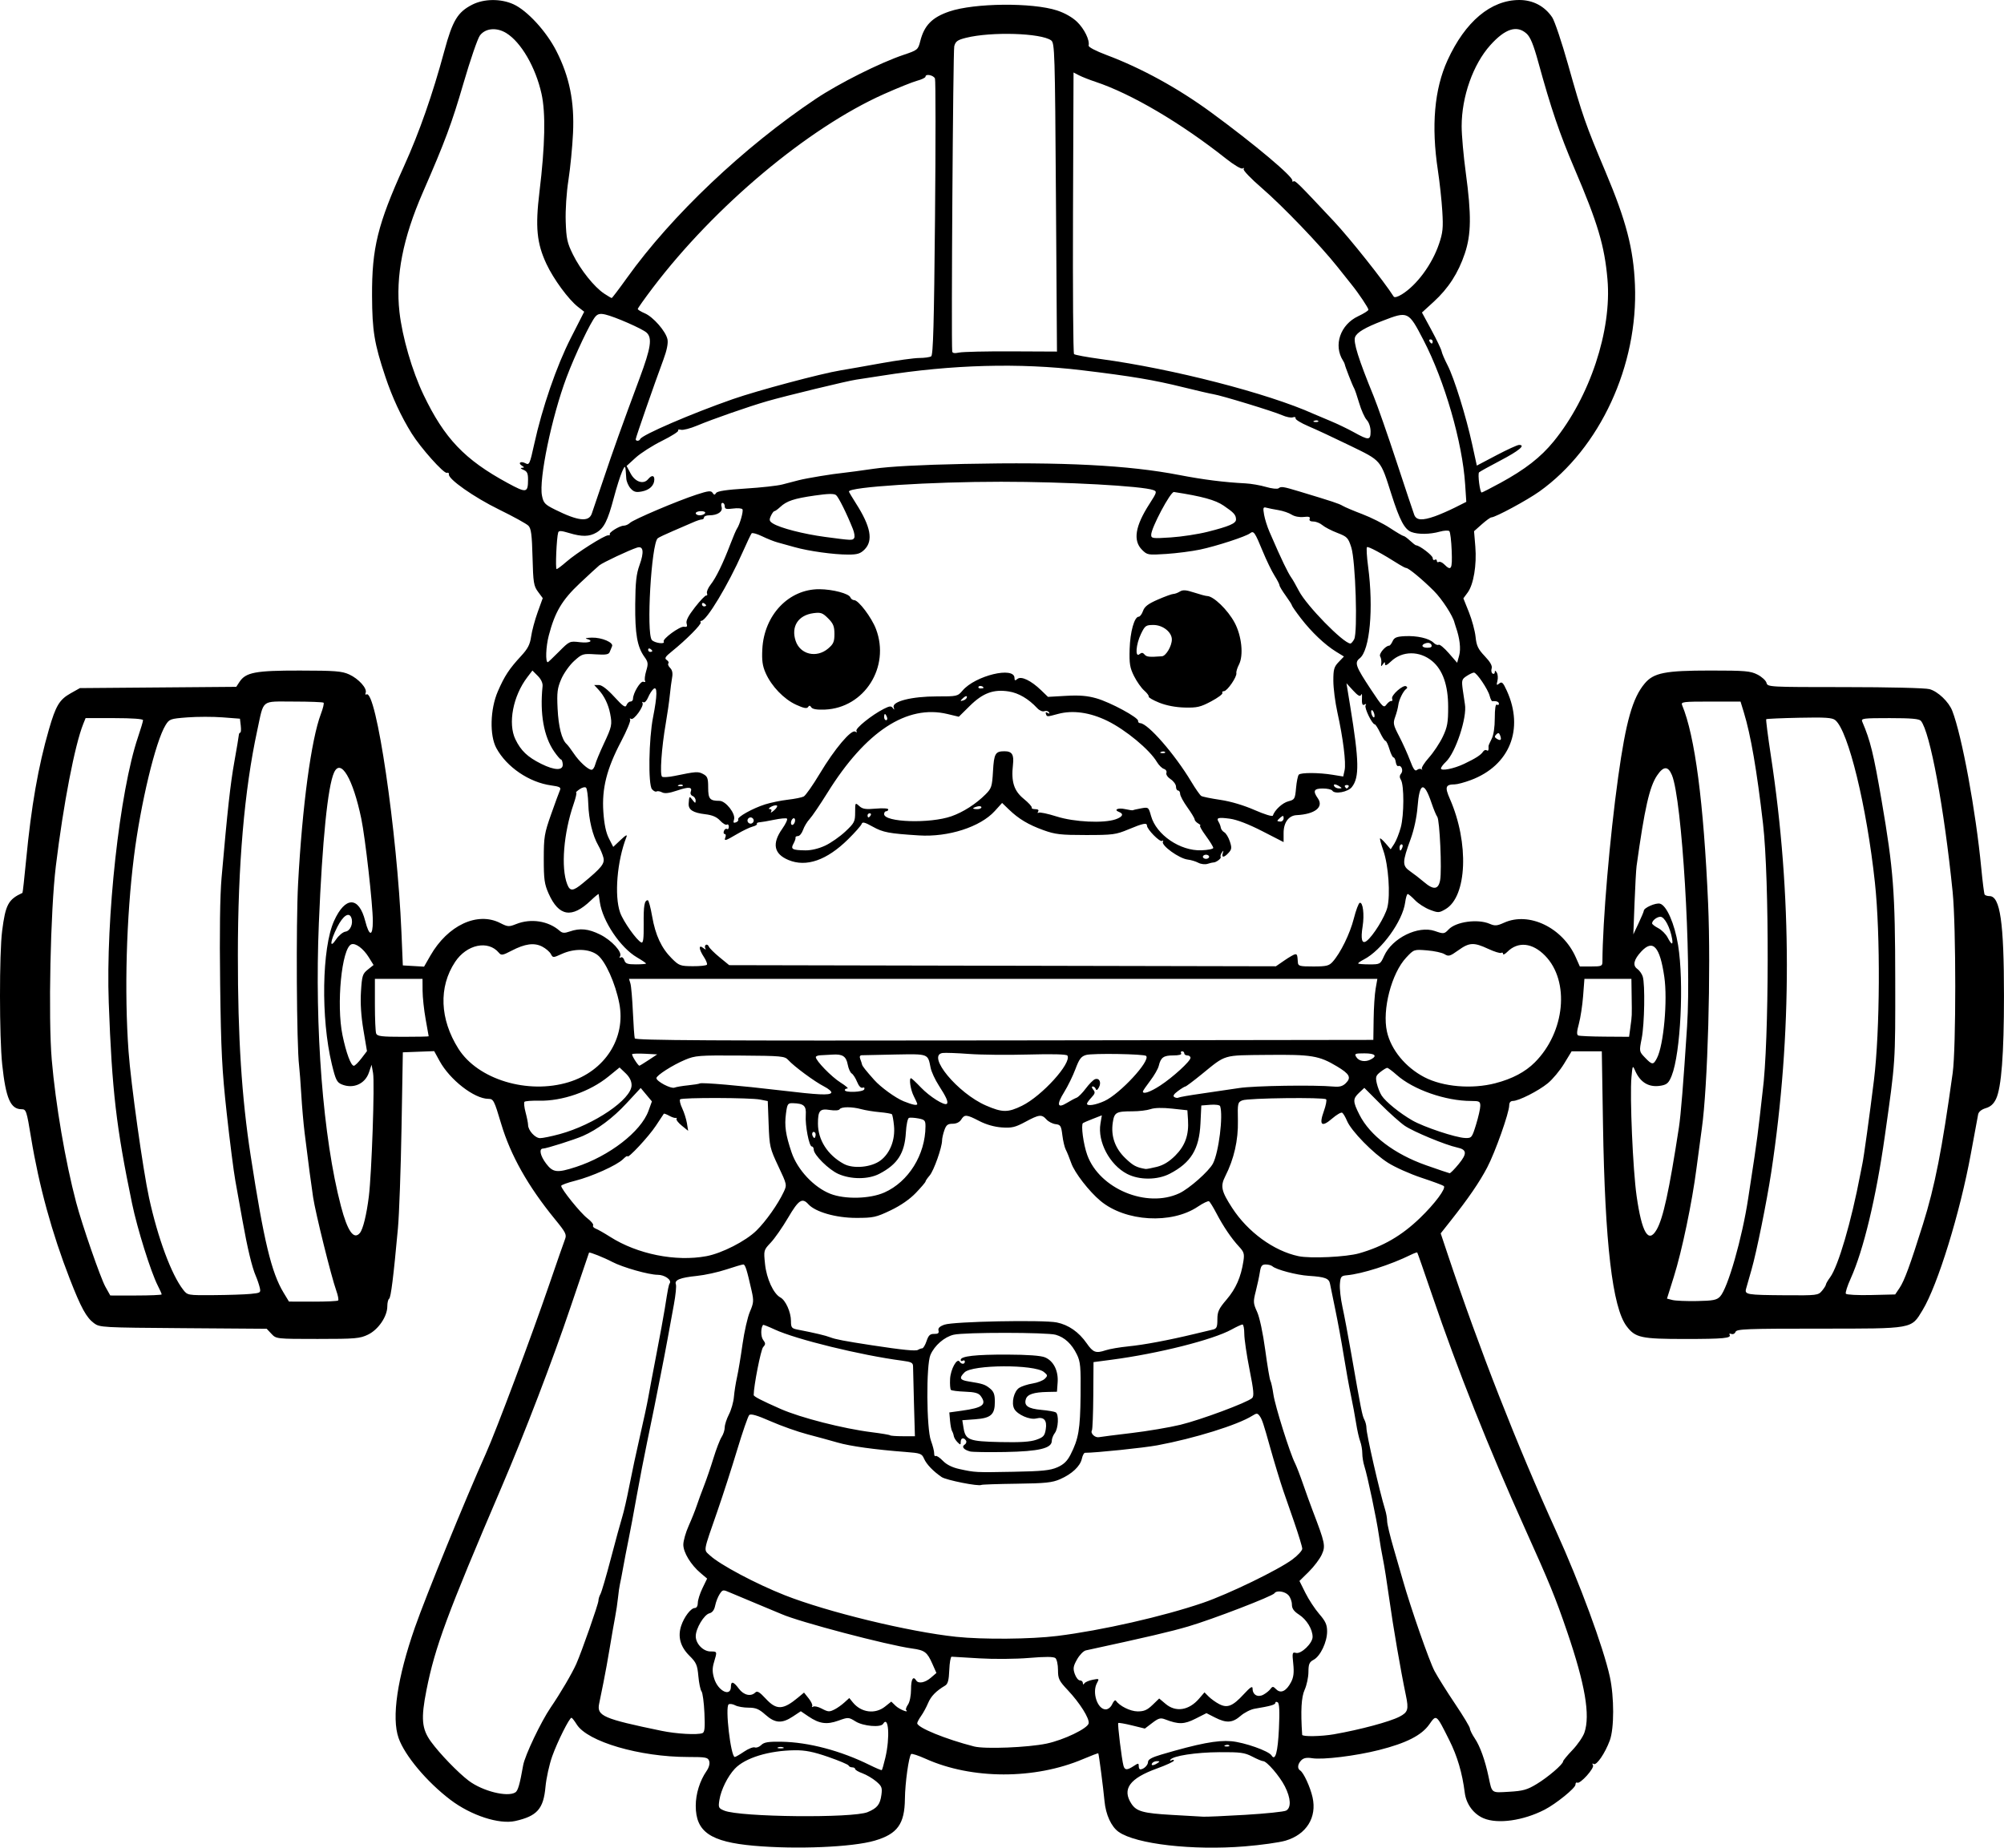 <?xml version="1.0" encoding="UTF-8" standalone="no"?>
<!-- Created with Inkscape (http://www.inkscape.org/) -->

<svg
   width="256.144mm"
   height="236.224mm"
   viewBox="0 0 256.144 236.224"
   version="1.1"
   id="svg5"
   xml:space="preserve"
   xmlns="http://www.w3.org/2000/svg"
   xmlns:svg="http://www.w3.org/2000/svg"><defs
     id="defs2" /><g
     id="layer1"
     transform="translate(14.631,-37.806)"><path
       style="fill:#000000;stroke-width:0.265"
       d="m 81.732,273.786 c -5.564,-0.494 -7.435,-1.781 -7.435,-5.112 0,-1.523 0.523,-3.205 1.385,-4.45 0.307,-0.444 0.438,-0.933 0.335,-1.257 -0.153,-0.481 -0.401,-0.529 -2.73,-0.53 -6.151,-0.003 -12.819,-1.954 -14.2,-4.156 -0.293,-0.467 -0.595,-0.854 -0.67,-0.86 -0.262,-0.019 -1.795,3.043 -2.468,4.931 -0.372,1.044 -0.759,2.806 -0.859,3.915 -0.255,2.808 -1.072,3.73 -3.863,4.355 -2.062,0.462 -5.656,-0.712 -8.283,-2.707 -3.017,-2.291 -5.835,-5.648 -6.628,-7.898 -0.919,-2.604 -0.168,-7.691 2.087,-14.147 1.396,-3.998 6.498,-16.503 9.054,-22.194 1.327,-2.955 5.842,-15.002 8.132,-21.696 0.946,-2.765 1.841,-5.336 1.99,-5.714 0.244,-0.62 0.118,-0.874 -1.289,-2.596 -3.435,-4.204 -5.664,-8.163 -6.866,-12.195 -0.899,-3.016 -0.981,-3.174 -1.645,-3.181 -1.801,-0.017 -4.905,-2.429 -6.221,-4.833 l -0.693,-1.267 -2.003,0.076 -2.003,0.076 -0.168,9.657 c -0.093,5.312 -0.299,11.086 -0.459,12.832 -0.57,6.228 -0.901,8.878 -1.127,9.017 -0.126,0.078 -0.23,0.511 -0.23,0.963 0,1.299 -1.145,2.983 -2.461,3.62 -1.046,0.506 -1.605,0.555 -6.44,0.555 -5.281,0 -5.296,-0.002 -5.905,-0.65 l -0.611,-0.65 -10.661,-0.077 c -10.344,-0.075 -10.683,-0.094 -11.408,-0.631 -0.982,-0.729 -1.659,-1.965 -3.096,-5.656 -2.285,-5.867 -3.942,-11.91 -4.952,-18.066 -0.568,-3.459 -0.628,-3.638 -1.212,-3.638 -1.414,0 -2.015,-1.384 -2.476,-5.705 -0.373,-3.494 -0.379,-14.214 -0.01,-17.095 0.431,-3.365 0.779,-4.017 2.599,-4.862 0.036,-0.017 0.245,-1.899 0.464,-4.182 0.66,-6.892 1.548,-11.976 2.92,-16.723 0.878,-3.038 1.34,-3.804 2.781,-4.614 l 1.177,-0.661 9.992,-0.081 9.991,-0.081 0.409,-0.624 c 0.806,-1.23 2.045,-1.464 7.725,-1.457 4.509,0.005 5.367,0.073 6.299,0.496 1.206,0.548 2.321,1.785 2.109,2.338 -0.076,0.199 -0.034,0.298 0.094,0.218 1.238,-0.765 3.937,17.572 4.477,30.412 l 0.178,4.233 1.357,0.079 1.357,0.079 0.802,-1.402 c 2.225,-3.888 6.015,-5.661 8.927,-4.176 0.971,0.495 1.115,0.505 2.046,0.132 1.872,-0.749 4.106,-0.406 5.542,0.852 0.363,0.318 0.615,0.338 1.296,0.1 1.322,-0.461 2.4,-0.352 3.897,0.394 1.478,0.736 2.865,2.255 2.54,2.78 -0.119,0.193 -0.084,0.248 0.091,0.14 0.158,-0.097 0.363,0.063 0.456,0.356 0.139,0.439 0.398,0.533 1.474,0.533 0.718,0 1.305,-0.048 1.305,-0.107 0,-0.059 -0.522,-0.413 -1.161,-0.787 -2.13,-1.248 -4.404,-4.636 -4.75,-7.075 -0.07,-0.492 -0.138,-0.948 -0.151,-1.014 -0.013,-0.066 -0.471,0.307 -1.016,0.829 -2.413,2.306 -4.076,2.029 -5.377,-0.897 -0.537,-1.206 -0.622,-1.817 -0.62,-4.441 0.002,-2.803 0.076,-3.251 0.936,-5.689 0.514,-1.455 1.022,-2.842 1.13,-3.082 0.163,-0.362 -0.027,-0.466 -1.124,-0.617 -2.811,-0.387 -5.69,-2.347 -7.003,-4.768 -0.881,-1.625 -0.795,-4.975 0.186,-7.245 0.85,-1.967 1.456,-2.891 2.972,-4.529 0.866,-0.936 1.142,-1.47 1.287,-2.497 0.102,-0.719 0.477,-2.116 0.834,-3.105 l 0.649,-1.798 -0.606,-0.819 c -0.548,-0.741 -0.615,-1.163 -0.699,-4.41 -0.075,-2.891 -0.178,-3.677 -0.529,-4.034 -0.24,-0.244 -1.924,-1.172 -3.743,-2.063 -3.21,-1.571 -6.547,-3.915 -6.419,-4.51 0.035,-0.161 -0.084,-0.245 -0.265,-0.187 -0.387,0.124 -3.344,-3.19 -4.492,-5.035 -1.346,-2.163 -2.487,-4.624 -3.366,-7.26 -1.409,-4.224 -1.677,-5.852 -1.698,-10.319 -0.029,-6.127 0.715,-9.147 4.087,-16.595 1.961,-4.331 3.643,-9.138 5.162,-14.758 1.045,-3.865 1.691,-4.934 3.556,-5.887 1.498,-0.765 3.647,-0.787 5.264,-0.054 1.763,0.8 4.207,3.462 5.489,5.977 1.675,3.287 2.321,6.473 2.129,10.503 -0.084,1.771 -0.348,4.47 -0.586,5.998 -0.253,1.622 -0.398,3.827 -0.348,5.299 0.075,2.205 0.191,2.735 0.931,4.233 0.961,1.946 2.715,4.141 3.979,4.981 0.471,0.313 0.906,0.568 0.967,0.568 0.061,0 0.942,-1.161 1.957,-2.58 5.706,-7.977 14.936,-16.73 24.124,-22.879 2.974,-1.991 8.194,-4.608 11.225,-5.629 1.807,-0.609 1.853,-0.646 2.139,-1.775 0.507,-1.998 1.515,-3.022 3.711,-3.771 3.195,-1.09 10.618,-1.16 13.769,-0.13 0.991,0.324 1.966,0.879 2.564,1.46 0.929,0.902 1.63,2.344 1.47,3.023 -0.045,0.193 0.883,0.684 2.291,1.213 4.463,1.674 9.153,4.249 13.375,7.344 5.551,4.069 10.532,8.258 10.378,8.726 -0.04,0.121 0.027,0.159 0.149,0.084 0.218,-0.135 0.574,0.217 5.154,5.105 2.065,2.204 6.388,7.644 7.641,9.615 0.107,0.169 0.503,0.064 1.058,-0.28 1.906,-1.182 3.848,-3.818 4.736,-6.428 0.495,-1.454 0.556,-2.059 0.424,-4.211 -0.085,-1.382 -0.338,-3.728 -0.564,-5.213 -0.862,-5.679 -0.45,-10.388 1.231,-14.067 2.266,-4.959 5.542,-7.708 9.183,-7.708 1.737,0 3.227,0.784 4.192,2.206 0.312,0.46 1.23,3.19 2.039,6.066 1.825,6.487 2.226,7.635 4.772,13.671 2.645,6.271 3.578,9.844 3.77,14.448 0.432,10.312 -4.463,20.916 -12.205,26.441 -1.571,1.121 -5.636,3.314 -6.143,3.315 -0.127,1.1e-4 -0.678,0.398 -1.224,0.883 l -0.992,0.883 0.162,1.961 c 0.194,2.35 -0.222,4.854 -0.978,5.881 l -0.549,0.745 0.708,1.768 c 0.389,0.973 0.773,2.391 0.851,3.153 0.119,1.147 0.32,1.57 1.176,2.47 0.708,0.745 0.984,1.238 0.879,1.57 -0.085,0.266 -0.03,0.561 0.122,0.655 0.151,0.094 0.277,0.014 0.279,-0.176 0.003,-0.252 0.072,-0.239 0.254,0.048 0.137,0.217 0.175,0.693 0.084,1.058 -0.141,0.567 -0.107,0.616 0.232,0.337 0.336,-0.276 0.486,-0.133 0.968,0.926 2.237,4.911 0.364,9.565 -4.594,11.42 -0.806,0.302 -1.729,0.55 -2.051,0.552 -1.197,0.008 -1.304,0.328 -0.628,1.867 2.467,5.616 2.192,12.485 -0.564,14.088 -0.827,0.481 -0.931,0.485 -2.006,0.074 -0.623,-0.238 -1.474,-0.788 -1.89,-1.222 -0.416,-0.434 -0.837,-0.789 -0.936,-0.789 -0.099,0 -0.245,0.484 -0.324,1.075 -0.32,2.389 -3.019,6.123 -5.264,7.284 -0.411,0.212 -0.747,0.443 -0.747,0.512 0,0.069 0.637,0.126 1.415,0.126 1.4,0 1.42,-0.011 1.903,-1.082 1.034,-2.293 4.363,-3.926 6.492,-3.183 1.123,0.392 1.202,0.382 1.756,-0.204 0.934,-0.99 3.715,-1.374 5.236,-0.722 0.682,0.292 0.943,0.273 1.852,-0.138 3.19,-1.443 7.486,0.631 9.164,4.424 l 0.518,1.171 h 1.443 c 1.319,0 1.443,-0.051 1.445,-0.595 0.022,-5.164 0.935,-15.888 2.011,-23.614 0.993,-7.131 1.842,-10.127 3.393,-11.97 1.152,-1.369 2.611,-1.656 8.41,-1.656 4.429,0 5.104,0.058 6.003,0.517 0.558,0.284 1.077,0.761 1.155,1.058 0.139,0.533 0.292,0.541 10.022,0.543 5.668,7.9e-4 10.28,0.113 10.818,0.262 1.078,0.299 2.461,1.622 2.908,2.779 1.237,3.208 3.001,12.781 3.703,20.106 0.167,1.745 0.36,3.263 0.428,3.373 0.068,0.11 0.352,0.201 0.631,0.201 1.356,0 1.843,3.371 1.843,12.749 0,7.446 -0.331,11.747 -1.014,13.18 -0.308,0.646 -0.704,1.003 -1.311,1.182 -0.542,0.16 -0.91,0.458 -0.977,0.794 -0.059,0.296 -0.478,2.562 -0.932,5.036 -1.387,7.573 -4.237,16.805 -6.174,19.999 -1.469,2.424 -1.102,2.358 -13.212,2.358 -9.288,0 -10.548,0.049 -10.688,0.412 -0.087,0.227 -0.328,0.347 -0.535,0.268 -0.207,-0.08 -0.311,-0.039 -0.232,0.089 0.281,0.454 -0.743,0.554 -5.703,0.554 -5.608,0 -6.342,-0.16 -7.452,-1.626 -1.815,-2.395 -2.776,-10.608 -3.023,-25.825 l -0.151,-9.327 h -1.929 -1.929 l -0.962,1.583 c -0.529,0.871 -1.465,1.996 -2.08,2.5 -1.205,0.987 -3.717,2.26 -4.47,2.264 -0.291,0.002 -0.463,0.206 -0.463,0.55 0,0.944 -1.791,6.007 -2.815,7.954 -0.997,1.897 -2.393,3.934 -4.673,6.819 l -1.27,1.607 0.907,2.715 c 4.04,12.094 8.831,24.327 13.862,35.391 2.981,6.558 6.03,14.828 6.85,18.586 0.566,2.593 0.563,6.596 -0.006,8.137 -0.606,1.64 -1.696,3.235 -2.058,3.011 -0.187,-0.116 -0.221,-0.062 -0.092,0.147 0.23,0.372 -1.654,2.464 -2.017,2.239 -0.122,-0.075 -0.222,0.042 -0.222,0.26 0,0.431 -2.489,2.447 -3.946,3.197 -2.721,1.4 -5.971,1.861 -7.783,1.104 -1.295,-0.541 -2.236,-1.816 -2.42,-3.278 -0.317,-2.515 -0.945,-4.654 -1.97,-6.701 -1.692,-3.381 -1.64,-3.339 -2.57,-2.022 -0.982,1.391 -2.921,2.38 -6.397,3.262 -2.98,0.756 -7.184,1.273 -8.564,1.053 -0.694,-0.11 -1.093,-0.036 -1.389,0.261 -0.475,0.475 -0.541,1.063 -0.147,1.306 0.438,0.271 1.286,2.111 1.583,3.433 0.576,2.568 -0.78,4.747 -3.447,5.538 -0.789,0.234 -3.135,0.564 -5.214,0.733 -6.673,0.542 -13.909,-0.288 -16.123,-1.851 -0.942,-0.665 -1.646,-2.197 -1.808,-3.934 -0.16,-1.719 -0.717,-6 -0.796,-6.11 -0.028,-0.039 -0.899,0.29 -1.935,0.731 -6.186,2.632 -14.238,2.619 -20.13,-0.034 -0.932,-0.42 -1.766,-0.693 -1.852,-0.607 -0.303,0.303 -0.777,3.708 -0.798,5.726 -0.033,3.223 -0.955,4.498 -3.872,5.35 -2.846,0.832 -9.995,1.132 -15.437,0.649 z m 14.547,-4.305 c 1.223,-0.513 1.583,-0.97 1.751,-2.222 0.121,-0.899 0.039,-1.104 -0.685,-1.713 -0.452,-0.38 -1.239,-0.842 -1.748,-1.027 -0.509,-0.184 -0.926,-0.43 -0.926,-0.546 0,-0.116 -0.169,-0.211 -0.375,-0.211 -0.206,0 -0.415,-0.105 -0.463,-0.233 -0.049,-0.128 -1.219,-0.624 -2.602,-1.102 -1.909,-0.66 -2.936,-0.864 -4.27,-0.85 -3.325,0.036 -6.368,0.974 -7.674,2.367 -0.914,0.975 -1.759,2.687 -1.966,3.984 -0.155,0.968 -0.112,1.062 0.619,1.365 2.017,0.836 16.445,0.985 18.34,0.189 z m 48.283,0.35 c 2.589,-0.154 4.923,-0.397 5.189,-0.538 0.674,-0.361 0.614,-1.585 -0.151,-3.093 -0.667,-1.315 -2.316,-3.232 -2.781,-3.232 -0.151,0 -0.777,-0.262 -1.392,-0.583 -0.973,-0.507 -1.516,-0.58 -4.175,-0.563 -3.044,0.019 -5.978,0.471 -6.285,0.967 -0.09,0.145 -0.026,0.177 0.144,0.072 0.168,-0.104 0.305,-0.087 0.305,0.037 0,0.124 -0.974,0.578 -2.164,1.008 -3.505,1.266 -4.497,2.635 -3.268,4.511 0.641,0.978 1.512,1.218 5.167,1.424 1.819,0.102 3.622,0.205 4.006,0.229 0.384,0.023 2.816,-0.084 5.405,-0.238 z M 51.241,266.964 c 0.332,-0.21 0.57,-1.037 0.997,-3.468 0.22,-1.252 2.279,-5.575 3.519,-7.39 1.25,-1.829 2.73,-4.351 3.273,-5.575 0.691,-1.558 2.83,-7.668 2.83,-8.083 0,-0.215 0.117,-0.597 0.26,-0.85 0.143,-0.253 0.744,-2.305 1.334,-4.56 0.591,-2.256 1.242,-4.637 1.447,-5.292 0.205,-0.655 0.613,-2.441 0.907,-3.969 0.294,-1.528 0.905,-4.385 1.357,-6.35 0.452,-1.965 0.925,-4.167 1.052,-4.895 0.126,-0.728 0.597,-3.228 1.047,-5.556 0.45,-2.328 0.931,-4.948 1.069,-5.821 0.43,-2.715 0.495,-3.048 0.646,-3.292 0.262,-0.424 -0.668,-1.073 -1.536,-1.073 -1.147,0 -4.477,-0.944 -5.824,-1.651 -1.068,-0.561 -2.897,-1.29 -2.962,-1.181 -0.018,0.03 -1.077,3.15 -2.354,6.933 -2.323,6.884 -5.836,16.058 -8.815,23.019 -6.986,16.327 -8.511,20.449 -9.604,25.946 -0.729,3.666 -0.615,4.989 0.571,6.623 1.11,1.53 3.47,3.972 4.824,4.994 1.771,1.336 4.95,2.131 5.961,1.491 z m 130.549,-1.074 c 1.455,-0.882 3.367,-2.524 3.367,-2.892 0,-0.11 0.538,-0.762 1.195,-1.448 0.657,-0.686 1.347,-1.69 1.532,-2.23 0.762,-2.225 0.087,-6.169 -2.206,-12.889 -1.486,-4.356 -2.242,-6.205 -5.407,-13.229 -4.641,-10.299 -8.596,-20.244 -11.836,-29.766 -1.015,-2.983 -1.879,-5.457 -1.919,-5.498 -0.04,-0.041 -0.416,0.095 -0.836,0.303 -2.57,1.269 -6.197,2.427 -8.172,2.609 -0.718,0.066 -0.802,0.172 -0.879,1.116 -0.047,0.574 0.099,1.883 0.324,2.91 0.225,1.027 0.72,3.654 1.101,5.836 1.281,7.339 1.429,8.087 1.699,8.591 0.148,0.276 0.269,0.756 0.269,1.066 0,0.817 1.67,8.117 2.395,10.47 0.138,0.447 0.25,1.097 0.25,1.445 0,0.348 0.367,1.887 0.815,3.421 0.448,1.533 0.983,3.383 1.189,4.111 0.995,3.518 3.386,10.381 4.053,11.631 0.412,0.772 1.599,2.665 2.637,4.208 1.039,1.542 1.889,2.958 1.889,3.145 0,0.187 0.28,0.755 0.622,1.262 0.669,0.992 1.31,2.775 1.758,4.89 0.461,2.177 0.308,2.065 2.631,1.931 1.776,-0.103 2.308,-0.252 3.528,-0.992 z m -83.256,-3.374 c 0.609,-2.59 0.415,-5.456 -0.292,-4.312 -0.303,0.49 -2.533,0.296 -3.506,-0.306 -0.904,-0.559 -0.948,-0.561 -2.204,-0.109 -1.497,0.538 -2.44,0.404 -3.838,-0.544 l -0.967,-0.656 -1.02,0.675 c -1.397,0.925 -2.271,0.867 -3.502,-0.229 -0.823,-0.733 -1.232,-0.904 -2.159,-0.904 -0.629,0 -1.395,-0.134 -1.702,-0.299 -0.307,-0.164 -0.684,-0.221 -0.838,-0.126 -0.482,0.298 0.268,6.731 0.784,6.731 0.097,0 0.629,-0.307 1.182,-0.683 0.553,-0.376 1.172,-0.619 1.377,-0.54 0.204,0.078 0.575,-0.061 0.824,-0.309 0.358,-0.358 0.896,-0.445 2.587,-0.418 3.44,0.054 7.556,1.14 11.263,2.974 0.8,0.396 1.499,0.69 1.553,0.654 0.054,-0.036 0.26,-0.755 0.459,-1.599 z m 31.732,1.082 c 0.6,-0.393 0.652,-0.393 0.652,0 0,0.235 0.089,0.425 0.198,0.423 0.444,-0.009 0.988,-0.531 0.99,-0.949 0.002,-0.32 0.487,-0.589 1.722,-0.952 4.778,-1.405 7.131,-1.854 8.905,-1.7 1.684,0.146 4.805,1.247 5.159,1.82 0.479,0.776 0.806,-0.412 0.946,-3.438 0.103,-2.227 0.056,-3.221 -0.156,-3.352 -0.166,-0.103 -0.302,-0.074 -0.302,0.064 0,0.24 -0.624,0.417 -2.646,0.754 -0.509,0.085 -1.317,0.496 -1.795,0.913 -1.033,0.903 -1.817,0.952 -3.28,0.206 l -1.085,-0.554 -1.403,0.71 c -1.444,0.731 -2.155,0.747 -3.864,0.09 -0.607,-0.233 -0.851,-0.167 -1.659,0.449 l -0.947,0.722 -1.648,-0.405 c -0.907,-0.223 -1.695,-0.36 -1.753,-0.306 -0.112,0.107 0.45,4.698 0.67,5.469 0.164,0.575 0.461,0.583 1.296,0.036 z m 3.033,-0.366 c 0.342,-0.221 0.335,-0.257 -0.051,-0.261 -0.246,-0.002 -0.521,0.115 -0.611,0.261 -0.207,0.335 0.143,0.335 0.661,0 z m -47.823,-2.027 c -0.182,-0.073 -0.48,-0.073 -0.661,0 -0.182,0.073 -0.033,0.133 0.331,0.133 0.364,0 0.513,-0.06 0.331,-0.133 z m 33.668,-0.481 c 2.201,-0.465 5.248,-1.932 5.374,-2.588 0.12,-0.623 -1.125,-2.605 -2.662,-4.238 -1.133,-1.203 -1.257,-1.458 -1.257,-2.582 0,-0.686 -0.149,-1.371 -0.332,-1.523 -0.227,-0.189 -1.292,-0.195 -3.373,-0.02 -1.7,0.143 -4.5,0.166 -6.349,0.053 -1.819,-0.111 -3.412,-0.206 -3.541,-0.211 -0.128,-0.005 -0.264,0.763 -0.301,1.705 -0.051,1.291 -0.179,1.78 -0.523,1.984 -1.163,0.691 -1.817,1.361 -2.181,2.233 -0.217,0.521 -0.62,1.264 -0.894,1.65 -0.274,0.386 -0.499,0.806 -0.499,0.932 0,0.558 3.638,2.045 7.276,2.974 1.376,0.351 6.889,0.131 9.26,-0.369 z m 23.344,0.232 c -0.088,-0.088 -0.316,-0.097 -0.507,-0.021 -0.211,0.085 -0.148,0.147 0.16,0.16 0.279,0.011 0.435,-0.051 0.347,-0.139 z m 13.433,-1.433 c 3.281,-0.574 7.079,-1.594 8.316,-2.234 1.097,-0.567 1.206,-0.929 0.827,-2.735 -0.661,-3.15 -1.633,-8.791 -2.128,-12.355 -0.283,-2.037 -0.641,-4.299 -0.795,-5.027 -0.154,-0.728 -0.393,-2.129 -0.532,-3.113 -0.285,-2.026 -1.454,-7.583 -1.853,-8.812 -0.145,-0.447 -0.264,-1.183 -0.264,-1.636 0,-0.453 -0.122,-1.144 -0.27,-1.535 -0.149,-0.391 -0.384,-1.44 -0.523,-2.332 -0.139,-0.892 -0.442,-2.515 -0.672,-3.606 -0.23,-1.091 -0.638,-3.354 -0.907,-5.027 -0.268,-1.673 -0.748,-4.293 -1.066,-5.821 -0.318,-1.528 -0.628,-3.038 -0.687,-3.356 -0.129,-0.688 -0.641,-0.878 -2.722,-1.012 -1.547,-0.1 -4.164,-0.79 -4.648,-1.227 -0.138,-0.124 -0.52,-0.226 -0.848,-0.226 -0.486,0 -0.625,0.184 -0.75,0.992 -0.084,0.546 -0.319,1.643 -0.522,2.438 -0.342,1.341 -0.329,1.532 0.172,2.632 0.318,0.697 0.745,2.699 1.037,4.859 0.273,2.021 0.572,3.795 0.663,3.943 0.091,0.148 0.265,0.942 0.385,1.764 0.216,1.481 2.107,7.498 2.756,8.771 0.186,0.364 0.646,1.554 1.023,2.646 0.377,1.091 0.936,2.639 1.242,3.44 1.587,4.15 1.659,4.495 1.161,5.599 -0.252,0.558 -0.997,1.546 -1.656,2.196 l -1.199,1.182 0.762,1.531 c 0.419,0.842 1.215,2.054 1.768,2.693 0.807,0.932 1.005,1.373 1.005,2.232 0,1.349 -0.861,3.159 -1.722,3.62 -0.553,0.296 -0.66,0.547 -0.665,1.565 -0.003,0.667 -0.221,1.688 -0.483,2.27 -0.428,0.948 -0.522,2.66 -0.318,5.755 0.017,0.262 2.449,0.22 4.114,-0.072 z m -80.771,-0.135 c 0.288,-0.111 0.343,-0.666 0.256,-2.58 -0.061,-1.341 -0.228,-2.583 -0.37,-2.76 -0.142,-0.176 -0.324,-1.053 -0.406,-1.947 -0.13,-1.439 -0.263,-1.74 -1.147,-2.616 -1.154,-1.142 -1.507,-2.427 -1.05,-3.814 0.379,-1.15 1.248,-2.283 1.75,-2.283 0.225,0 0.378,-0.264 0.378,-0.654 0,-0.36 0.268,-1.206 0.595,-1.881 l 0.595,-1.226 -0.828,-0.699 c -1.252,-1.057 -2.215,-2.638 -2.215,-3.639 0,-0.485 0.308,-1.57 0.685,-2.41 0.377,-0.841 0.842,-2.005 1.034,-2.587 0.192,-0.582 0.606,-1.713 0.92,-2.514 0.314,-0.8 0.861,-2.399 1.215,-3.552 0.354,-1.153 0.822,-2.369 1.04,-2.703 0.218,-0.333 0.397,-0.883 0.397,-1.221 0,-0.338 0.242,-1.086 0.538,-1.663 0.296,-0.576 0.582,-1.584 0.637,-2.239 0.055,-0.655 0.233,-1.786 0.396,-2.514 0.163,-0.728 0.48,-2.63 0.704,-4.228 0.225,-1.598 0.65,-3.468 0.946,-4.155 0.479,-1.115 0.504,-1.402 0.223,-2.651 -0.611,-2.715 -0.822,-3.385 -1.068,-3.385 -0.137,0 -1.114,0.288 -2.172,0.639 -1.058,0.352 -2.757,0.724 -3.776,0.826 -2.125,0.215 -2.884,0.522 -2.67,1.08 0.082,0.214 -0.032,1.366 -0.252,2.559 -0.221,1.194 -0.574,3.123 -0.784,4.287 -0.21,1.164 -0.633,3.367 -0.94,4.895 -0.306,1.528 -0.66,3.314 -0.786,3.969 -0.126,0.655 -0.542,2.679 -0.923,4.498 -0.382,1.819 -0.979,4.915 -1.328,6.879 -0.349,1.965 -0.817,4.465 -1.04,5.556 -0.224,1.091 -0.534,2.699 -0.689,3.572 -0.155,0.873 -0.339,1.826 -0.409,2.117 -0.07,0.291 -0.18,1.065 -0.246,1.72 -0.065,0.655 -0.234,1.786 -0.375,2.514 -0.141,0.728 -0.442,2.454 -0.669,3.836 -0.227,1.382 -0.594,3.407 -0.816,4.498 -0.222,1.091 -0.471,2.313 -0.552,2.714 -0.318,1.559 0.521,1.923 7.982,3.466 1.904,0.394 4.568,0.543 5.219,0.294 z m 16.957,-3.067 c 0.318,-0.164 0.856,-0.551 1.196,-0.86 l 0.618,-0.562 0.452,0.556 c 1.068,1.317 2.857,1.547 4.128,0.531 l 0.788,-0.63 0.566,0.545 c 0.473,0.456 1.776,0.975 1.332,0.531 -0.081,-0.081 0.027,-0.396 0.24,-0.7 0.221,-0.316 0.388,-1.152 0.388,-1.95 0,-1.296 0.272,-1.762 0.661,-1.132 0.278,0.45 1.128,0.293 1.872,-0.347 l 0.711,-0.611 -0.521,-1.175 c -0.663,-1.495 -0.973,-1.729 -2.591,-1.951 -3.171,-0.436 -14.474,-3.414 -16.669,-4.393 -0.291,-0.13 -1.66,-0.701 -3.043,-1.269 -1.382,-0.568 -2.957,-1.228 -3.499,-1.466 -0.963,-0.422 -0.995,-0.418 -1.385,0.178 -0.22,0.335 -0.476,0.992 -0.57,1.459 -0.113,0.564 -0.359,0.897 -0.733,0.991 -0.692,0.174 -1.751,1.946 -1.751,2.93 0,0.967 0.957,1.949 1.898,1.949 0.855,0 0.851,-0.011 0.441,1.358 -0.234,0.782 -0.232,1.272 0.011,2.082 0.489,1.632 2.148,2.437 2.148,1.042 0,-0.73 0.339,-0.637 1.016,0.28 0.614,0.83 1.54,1.042 2.101,0.481 0.241,-0.241 0.548,-0.059 1.335,0.794 1.368,1.482 2.206,1.453 4.122,-0.141 l 0.769,-0.64 0.594,0.746 c 0.327,0.41 0.528,0.853 0.447,0.985 -0.081,0.132 -0.023,0.162 0.13,0.068 0.153,-0.095 0.618,0.005 1.033,0.222 0.909,0.474 1.025,0.48 1.765,0.099 z m 40.568,-0.533 0.857,-0.83 0.83,0.698 c 1.296,1.091 2.975,0.826 4.263,-0.672 l 0.696,-0.81 0.546,0.546 c 0.301,0.301 0.903,0.731 1.339,0.957 1.045,0.541 1.725,0.265 3.143,-1.272 0.83,-0.901 1.119,-1.088 1.119,-0.724 0,0.803 0.651,1.18 1.372,0.795 0.337,-0.179 0.747,-0.508 0.911,-0.731 0.266,-0.361 0.347,-0.356 0.746,0.043 0.578,0.578 1.298,0.224 1.896,-0.932 0.322,-0.622 0.392,-1.222 0.274,-2.347 -0.147,-1.404 -0.121,-1.502 0.356,-1.377 0.655,0.171 2.118,-1.242 2.118,-2.045 0,-0.971 -0.753,-2.213 -1.723,-2.841 -0.674,-0.436 -0.923,-0.788 -0.923,-1.302 0,-0.387 -0.197,-0.922 -0.438,-1.188 -0.456,-0.504 -1.542,-0.655 -1.792,-0.25 -0.227,0.368 -7.927,3.333 -10.999,4.235 -2.299,0.675 -5.139,1.34 -13.11,3.069 -0.298,0.065 -0.803,0.582 -1.122,1.151 -0.491,0.873 -0.536,1.161 -0.292,1.86 0.159,0.455 0.455,0.827 0.659,0.827 0.204,0 0.373,0.149 0.375,0.331 0.003,0.227 0.065,0.24 0.198,0.042 0.107,-0.159 0.584,-0.365 1.061,-0.458 0.832,-0.162 0.854,-0.145 0.544,0.421 -0.656,1.2 0.062,3.368 1.115,3.368 0.309,0 0.656,-0.278 0.834,-0.669 0.168,-0.368 0.373,-0.572 0.457,-0.454 0.497,0.701 1.852,1.371 2.786,1.379 0.82,0.007 1.23,-0.171 1.903,-0.822 z m -12.185,-8.824 c 5.661,-0.701 13.555,-2.495 18.643,-4.238 3.261,-1.117 9.645,-4.215 11.429,-5.547 0.691,-0.516 1.257,-1.132 1.257,-1.369 0,-0.237 -0.48,-1.814 -1.066,-3.503 -0.586,-1.69 -1.19,-3.429 -1.342,-3.866 -0.355,-1.024 -1.219,-3.865 -1.69,-5.556 -0.847,-3.043 -1.038,-3.62 -1.341,-4.034 -0.285,-0.39 -0.383,-0.394 -0.945,-0.041 -1.872,1.177 -7.391,2.895 -12.137,3.778 -1.747,0.325 -7.86,0.958 -9.254,0.958 -0.126,0 -0.304,0.34 -0.395,0.757 -0.211,0.962 -1.266,1.954 -2.786,2.619 -1.004,0.439 -1.875,0.53 -5.547,0.577 -2.396,0.031 -4.429,0.1 -4.517,0.155 -0.342,0.211 -4.496,-0.612 -5.071,-1.006 -1.083,-0.741 -1.936,-1.63 -2.251,-2.35 -0.286,-0.652 -0.458,-0.715 -2.375,-0.86 -3.876,-0.294 -7.071,-0.736 -8.671,-1.201 -0.879,-0.255 -2.61,-0.728 -3.847,-1.052 -1.237,-0.323 -3.356,-1.073 -4.709,-1.667 -1.755,-0.77 -2.542,-0.997 -2.745,-0.795 -0.156,0.156 -0.852,2.169 -1.546,4.472 -0.694,2.303 -1.82,5.795 -2.502,7.759 -1.879,5.41 -1.798,4.939 -0.983,5.703 1.26,1.181 5.864,3.632 9.578,5.098 5.427,2.143 15.872,4.678 21.897,5.316 3.409,0.361 9.547,0.31 12.916,-0.107 z m 0.025,-21.562 c 0.807,-0.356 1.262,-0.792 1.677,-1.605 1.039,-2.036 1.244,-3.239 1.292,-7.563 0.041,-3.686 -0.016,-4.328 -0.47,-5.257 -0.658,-1.35 -1.563,-2.193 -2.703,-2.52 -1.126,-0.323 -11.654,-0.33 -13.038,-0.009 -1.193,0.277 -2.463,1.379 -2.98,2.586 -0.556,1.3 -0.508,9.41 0.065,10.955 0.236,0.637 0.422,1.369 0.413,1.626 -0.009,0.258 0.077,0.411 0.192,0.34 0.114,-0.071 0.529,0.207 0.922,0.616 0.465,0.485 1.194,0.85 2.091,1.046 2.048,0.447 2.023,0.446 6.905,0.356 3.7,-0.069 4.729,-0.173 5.634,-0.573 z m -11.162,-2.03 c -0.806,-0.217 -1.115,-0.605 -0.691,-0.867 0.199,-0.123 0.281,-0.356 0.181,-0.518 -0.276,-0.446 -0.68,-0.352 -0.68,0.159 0,0.412 -0.038,0.415 -0.415,0.039 -0.228,-0.228 -0.44,-0.581 -0.47,-0.784 -0.031,-0.203 -0.13,-0.489 -0.221,-0.634 -0.091,-0.146 -0.207,-0.741 -0.257,-1.323 l -0.092,-1.058 1.587,-0.221 c 2.712,-0.378 3.229,-0.781 2.421,-1.885 -0.27,-0.369 -0.755,-0.502 -1.996,-0.547 -0.901,-0.033 -1.716,-0.136 -1.809,-0.229 -0.093,-0.093 -0.141,-0.723 -0.106,-1.398 0.064,-1.243 0.892,-2.741 1.22,-2.21 0.221,0.357 0.667,0.352 0.667,-0.007 0,-0.154 -0.119,-0.207 -0.265,-0.117 -0.146,0.09 -0.265,0.043 -0.265,-0.105 0,-0.475 1.891,-0.689 5.969,-0.676 2.593,0.009 4.269,0.131 4.797,0.35 1.097,0.454 1.733,1.712 1.624,3.209 l -0.087,1.191 -1.208,0.025 c -1.766,0.037 -2.571,0.303 -2.765,0.914 -0.268,0.846 0.274,1.225 1.973,1.379 0.862,0.078 1.695,0.221 1.85,0.317 0.413,0.255 0.33,2.043 -0.123,2.641 -0.214,0.282 -0.388,0.735 -0.388,1.006 0,0.951 -1.637,1.342 -5.953,1.421 -2.183,0.04 -4.207,0.008 -4.498,-0.07 z m 8.466,-1.491 c 0.917,-0.323 1.079,-0.502 1.215,-1.34 0.188,-1.154 -0.234,-1.631 -1.222,-1.383 -0.82,0.206 -2.409,-0.491 -2.805,-1.231 -0.402,-0.752 -0.044,-2.258 0.641,-2.692 0.321,-0.203 1.091,-0.451 1.713,-0.551 0.621,-0.1 1.32,-0.373 1.553,-0.606 0.389,-0.389 0.378,-0.46 -0.123,-0.867 -1.222,-0.989 -9.137,-0.948 -10.138,0.053 -0.721,0.721 -0.609,0.978 0.5,1.156 1.839,0.296 2.114,0.385 2.745,0.896 0.495,0.401 0.629,0.765 0.629,1.714 0,1.645 -0.5,2.085 -2.535,2.232 l -1.625,0.118 0.153,0.958 c 0.253,1.578 0.681,1.746 4.684,1.836 2.558,0.057 3.852,-0.025 4.614,-0.293 z m 12.171,-0.86 c 2.037,-0.242 4.851,-0.718 6.253,-1.057 2.596,-0.628 8.555,-2.847 9.165,-3.413 0.271,-0.252 0.207,-0.962 -0.331,-3.666 -0.367,-1.845 -0.667,-3.892 -0.667,-4.549 0,-0.657 -0.104,-1.195 -0.231,-1.195 -0.127,0 -0.752,0.288 -1.389,0.64 -2.382,1.318 -9.404,3.087 -15.358,3.869 l -2.294,0.302 -0.028,4.246 c -0.016,2.335 -0.095,4.354 -0.176,4.485 -0.228,0.369 0.392,0.965 0.9,0.866 0.249,-0.049 2.12,-0.287 4.157,-0.529 z m -27.8,-3.76 c -0.066,-2.292 -0.119,-4.424 -0.117,-4.738 0.003,-0.489 -0.194,-0.596 -1.385,-0.753 -5.275,-0.691 -13.593,-2.728 -16.304,-3.991 -0.782,-0.364 -1.45,-0.627 -1.484,-0.585 -0.307,0.382 -0.303,1.493 0.008,1.912 0.329,0.443 0.329,0.566 -5.3e-4,0.93 -0.291,0.321 -1.204,4.966 -1.204,6.123 0,0.188 0.964,0.687 3.44,1.78 2.544,1.123 8.023,2.524 11.635,2.975 1.233,0.154 2.295,0.333 2.359,0.397 0.064,0.064 0.804,0.117 1.645,0.117 h 1.528 z m 27.403,-7.324 c 1.961,-0.188 5.123,-0.781 8.467,-1.588 0.946,-0.228 1.988,-0.477 2.315,-0.552 0.506,-0.117 0.595,-0.311 0.595,-1.301 0,-0.995 0.171,-1.365 1.183,-2.55 1.183,-1.386 1.83,-2.864 2.144,-4.898 0.144,-0.936 0.07,-1.186 -0.551,-1.852 -0.968,-1.038 -2.025,-2.597 -2.902,-4.278 -0.399,-0.765 -0.823,-1.452 -0.942,-1.525 -0.119,-0.074 -0.755,0.23 -1.413,0.674 -3.375,2.278 -9.269,1.934 -12.461,-0.727 -1.458,-1.215 -3.304,-3.6 -3.732,-4.822 -0.232,-0.662 -0.547,-1.436 -0.699,-1.72 -0.152,-0.284 -0.35,-1.117 -0.44,-1.852 -0.146,-1.199 -0.235,-1.344 -0.863,-1.417 -0.385,-0.045 -0.91,-0.312 -1.165,-0.595 -0.623,-0.688 -0.927,-0.654 -2.703,0.301 -1.298,0.698 -1.732,0.801 -3.011,0.713 -0.942,-0.065 -2.003,-0.367 -2.869,-0.816 -1.644,-0.853 -1.891,-0.872 -2.322,-0.183 -0.207,0.331 -0.617,0.529 -1.096,0.529 -0.621,0 -0.821,0.158 -1.056,0.833 -0.16,0.458 -0.29,1.041 -0.29,1.295 0,0.885 -1.056,3.874 -1.585,4.483 -0.293,0.337 -0.532,0.687 -0.532,0.776 0,0.089 -0.554,0.74 -1.23,1.447 -0.791,0.826 -1.948,1.626 -3.241,2.243 -1.85,0.883 -2.201,0.959 -4.392,0.959 -2.579,-5.3e-4 -5.214,-0.754 -6.113,-1.748 -0.786,-0.868 -1.246,-0.561 -2.589,1.727 -0.712,1.213 -1.707,2.643 -2.212,3.178 -0.912,0.967 -0.917,0.985 -0.735,2.746 0.194,1.872 1.08,3.798 1.966,4.272 0.665,0.356 1.349,1.882 1.349,3.01 0,0.84 0.084,0.948 0.86,1.099 2.234,0.435 3.561,0.75 4.167,0.987 0.648,0.254 1.847,0.483 5.292,1.01 3.94,0.603 5.633,0.772 5.917,0.591 0.166,-0.105 0.409,-0.193 0.542,-0.196 0.133,-0.002 0.382,-0.421 0.553,-0.93 0.248,-0.737 0.448,-0.923 0.977,-0.913 0.494,0.01 0.635,-0.1 0.549,-0.429 -0.082,-0.312 0.145,-0.535 0.766,-0.754 1.157,-0.409 12.609,-0.635 14.35,-0.283 1.5,0.303 2.824,1.226 3.822,2.663 0.822,1.183 1.173,1.313 2.421,0.896 0.509,-0.17 1.819,-0.395 2.91,-0.5 z m -101.003,-5.863 c 0.086,-0.086 -0.021,-0.651 -0.238,-1.257 -0.641,-1.79 -2.663,-9.944 -2.963,-11.948 -0.271,-1.812 -0.552,-3.943 -1.081,-8.202 -0.145,-1.164 -0.337,-3.367 -0.428,-4.895 -0.091,-1.528 -0.217,-3.195 -0.28,-3.704 -0.319,-2.575 -0.407,-18.143 -0.131,-23.283 0.533,-9.932 1.678,-18.447 2.921,-21.718 0.266,-0.701 0.418,-1.339 0.338,-1.42 -0.08,-0.08 -1.796,-0.146 -3.812,-0.146 -4.26,0 -3.786,-0.378 -4.673,3.722 -1.639,7.581 -2.465,17.171 -2.47,28.689 -0.005,10.521 0.484,18.191 1.638,25.665 1.681,10.892 2.654,14.94 4.201,17.493 l 0.693,1.143 3.065,0.008 c 1.686,0.005 3.135,-0.062 3.221,-0.148 z m 176.632,-0.505 c 0.985,-1.041 2.827,-7.475 3.597,-12.568 0.209,-1.382 0.569,-3.75 0.8,-5.262 0.231,-1.512 0.535,-3.834 0.676,-5.159 0.141,-1.326 0.304,-2.768 0.363,-3.204 0.842,-6.278 0.875,-27.169 0.054,-34.264 -0.789,-6.825 -1.568,-11.346 -2.449,-14.221 l -0.426,-1.389 h -3.829 c -3.544,0 -3.814,0.035 -3.635,0.463 1.636,3.911 2.754,12.444 3.32,25.334 0.374,8.511 -0.048,23.505 -0.811,28.84 -0.146,1.019 -0.449,3.281 -0.673,5.027 -0.562,4.369 -1.853,10.552 -2.899,13.886 l -0.874,2.783 0.702,0.179 c 0.386,0.098 1.8,0.158 3.142,0.132 2.06,-0.039 2.519,-0.129 2.941,-0.576 z M 6.034,203.293 c 0,-0.079 -0.224,-0.585 -0.499,-1.124 -0.893,-1.757 -2.615,-7.258 -3.289,-10.507 -2.017,-9.713 -2.565,-14.439 -2.976,-25.665 -0.395,-10.776 1.392,-27.017 3.733,-33.935 0.358,-1.056 0.65,-2.039 0.65,-2.183 0,-0.161 -1.422,-0.262 -3.672,-0.262 H -3.691 l -0.293,0.728 c -1.086,2.698 -2.544,10.251 -3.51,18.19 -0.689,5.663 -0.979,19.434 -0.522,24.767 0.487,5.684 1.745,13.042 3.117,18.228 0.755,2.856 3.118,9.677 3.736,10.782 l 0.628,1.124 H 2.749 c 1.807,0 3.285,-0.064 3.285,-0.143 z m 11.345,-0.059 c 1.298,-0.125 1.342,-0.155 1.186,-0.824 -0.089,-0.382 -0.318,-1.051 -0.508,-1.488 -0.478,-1.097 -1.07,-3.568 -1.696,-7.082 -0.291,-1.635 -0.703,-3.927 -0.914,-5.093 -0.211,-1.166 -0.705,-5.036 -1.097,-8.599 -0.606,-5.503 -0.732,-7.992 -0.842,-16.532 -0.085,-6.615 -0.022,-11.276 0.184,-13.626 0.757,-8.64 1.124,-11.967 1.635,-14.817 0.3,-1.673 0.554,-3.192 0.565,-3.373 0.011,-0.182 0.094,-0.331 0.186,-0.331 0.092,0 0.121,-0.4 0.064,-0.889 l -0.104,-0.889 -2.224,-0.171 c -1.223,-0.094 -3.249,-0.092 -4.502,0.004 -2.183,0.168 -2.299,0.209 -2.783,0.994 -1.277,2.069 -3.195,10.053 -4.041,16.826 -0.972,7.778 -1.236,17.296 -0.689,24.871 0.296,4.107 1.847,15.179 2.624,18.741 1.123,5.146 2.858,9.818 4.359,11.74 0.557,0.714 0.57,0.716 3.904,0.692 1.84,-0.013 3.951,-0.083 4.693,-0.154 z m 200.866,-0.394 c 0.273,-0.327 0.501,-0.689 0.505,-0.804 0.005,-0.115 0.247,-0.532 0.538,-0.926 1.037,-1.405 2.718,-7.142 3.854,-13.152 0.11,-0.582 0.228,-1.177 0.263,-1.323 0.162,-0.682 0.939,-6.298 1.483,-10.716 0.781,-6.351 0.842,-18.607 0.126,-25.268 -1.05,-9.765 -3.399,-19.398 -5.063,-20.77 -0.393,-0.324 -1.238,-0.381 -4.604,-0.311 -2.267,0.047 -4.169,0.131 -4.225,0.187 -0.056,0.056 0.212,2.161 0.595,4.677 2.71,17.783 2.724,35.614 0.043,53.263 -0.567,3.732 -1.884,10.238 -2.517,12.431 -0.294,1.019 -0.605,2.109 -0.691,2.424 -0.213,0.774 0.038,0.817 5.005,0.853 4.041,0.03 4.209,0.009 4.688,-0.565 z m 9.92,-0.372 c 0.617,-0.917 1.358,-2.937 2.994,-8.161 1.52,-4.854 2.428,-9.474 3.794,-19.315 0.442,-3.181 0.439,-18.76 -0.004,-23.151 -1.082,-10.718 -2.89,-20.467 -4.057,-21.874 -0.217,-0.261 -1.239,-0.351 -3.992,-0.351 -3.423,0 -3.685,0.035 -3.502,0.463 1.035,2.417 1.44,4.072 2.478,10.12 1.507,8.784 1.722,11.611 1.735,22.886 0.012,10.724 0.043,10.264 -1.332,19.976 -1.112,7.855 -2.73,14.602 -4.369,18.22 -0.42,0.926 -0.695,1.793 -0.613,1.926 0.083,0.134 1.535,0.209 3.228,0.168 l 3.078,-0.074 z M 75.65,198.409 c 1.987,-0.368 5.041,-1.93 6.407,-3.276 1.209,-1.191 2.745,-3.368 3.478,-4.926 0.433,-0.921 0.429,-0.94 -0.688,-3.307 -1.072,-2.274 -1.128,-2.515 -1.234,-5.351 l -0.111,-2.97 -0.964,-0.192 c -1.256,-0.25 -9.988,-0.275 -10.236,-0.029 -0.105,0.104 0.013,0.616 0.26,1.138 0.248,0.522 0.521,1.385 0.608,1.918 l 0.157,0.969 -0.803,-0.652 c -0.442,-0.358 -0.75,-0.744 -0.686,-0.857 0.065,-0.113 0.019,-0.177 -0.101,-0.142 -0.12,0.035 -0.496,-0.091 -0.836,-0.279 -0.34,-0.188 -0.648,-0.303 -0.685,-0.255 -0.037,0.048 -0.496,0.742 -1.021,1.543 -0.9,1.373 -3.63,4.3 -3.63,3.893 0,-0.104 -0.253,0.064 -0.561,0.373 -0.774,0.774 -3.998,2.226 -6.134,2.762 -0.975,0.245 -1.772,0.538 -1.772,0.651 0,0.415 2.464,3.47 3.334,4.133 0.492,0.375 0.829,0.789 0.748,0.919 -0.081,0.13 0.069,0.318 0.333,0.417 0.264,0.099 1.095,0.572 1.847,1.05 3.478,2.213 8.37,3.197 12.289,2.47 z m 83.446,-0.368 c 3.053,-0.875 5.421,-2.249 7.761,-4.502 1.914,-1.842 3.385,-3.82 3.05,-4.1 -0.125,-0.105 -1.407,-0.58 -2.848,-1.056 -1.441,-0.476 -3.362,-1.334 -4.269,-1.907 -1.905,-1.203 -4.71,-4.07 -5.252,-5.368 -0.205,-0.49 -0.482,-0.96 -0.617,-1.042 -0.134,-0.083 -0.712,0.254 -1.284,0.748 -1.345,1.163 -1.703,0.846 -1.061,-0.939 0.264,-0.735 0.396,-1.42 0.293,-1.522 -0.282,-0.279 -9.965,-0.161 -10.694,0.13 -0.607,0.242 -0.631,0.349 -0.582,2.614 0.053,2.475 -0.498,4.894 -1.614,7.089 -0.647,1.272 -0.51,1.906 0.878,4.047 1.999,3.085 5.322,5.505 8.473,6.173 1.531,0.324 6.111,0.109 7.765,-0.365 z M 31.376,195.432 c 0.395,-0.482 0.846,-2.325 1.135,-4.647 0.367,-2.946 0.765,-14.548 0.541,-15.792 l -0.19,-1.058 -0.338,0.994 c -0.498,1.464 -2.01,2.124 -3.475,1.518 -0.623,-0.258 -0.785,-0.59 -1.269,-2.594 -1.414,-5.854 -1.273,-14.855 0.286,-18.306 1.429,-3.163 3.173,-3.164 3.982,-0.002 0.517,2.02 0.974,2.03 0.974,0.021 0,-2.071 -0.965,-10.646 -1.473,-13.09 -1.065,-5.123 -2.629,-7.772 -3.482,-5.9 -0.806,1.768 -1.502,8.672 -1.943,19.264 -0.56,13.444 0.534,27.452 2.824,36.179 0.845,3.22 1.654,4.358 2.428,3.414 z M 197.107,195.035 c 0.84,-1.448 1.603,-4.944 2.857,-13.097 0.241,-1.57 0.561,-5.524 1.041,-12.898 0.572,-8.776 -0.649,-29.057 -1.935,-32.134 -0.497,-1.189 -1.077,-1.174 -1.901,0.049 -0.97,1.439 -1.596,4.207 -2.619,11.58 -0.061,0.437 -0.178,2.58 -0.262,4.763 l -0.151,3.969 0.669,-1.423 c 0.368,-0.783 0.669,-1.501 0.669,-1.597 0,-0.377 1.527,-1.048 2.065,-0.907 0.847,0.221 1.873,2.564 2.314,5.282 0.773,4.762 0.326,13.858 -0.822,16.727 -0.356,0.891 -0.592,1.115 -1.312,1.25 -1.551,0.291 -2.688,-0.362 -3.365,-1.929 -0.302,-0.699 -0.324,-0.659 -0.459,0.853 -0.223,2.485 0.183,11.853 0.658,15.191 0.669,4.7 1.507,6.121 2.55,4.322 z m -98.706,-4.766 c 3.087,-1.367 5.243,-4.83 5.26,-8.451 0.004,-0.758 -0.092,-0.866 -0.908,-1.019 -0.502,-0.094 -1.043,-0.127 -1.204,-0.074 -0.161,0.054 -0.338,0.891 -0.394,1.86 -0.154,2.667 -1.059,4.078 -3.394,5.294 -1.401,0.73 -3.618,0.736 -5.243,0.014 -1.221,-0.542 -3.14,-2.444 -3.14,-3.112 0,-0.218 -0.111,-0.396 -0.246,-0.396 -0.347,0 -0.868,-2.706 -0.773,-4.016 0.086,-1.187 -0.238,-1.484 -1.659,-1.522 -0.637,-0.017 -0.708,0.091 -0.87,1.313 -0.211,1.589 -0.047,2.725 0.717,4.985 0.751,2.22 2.847,4.459 4.948,5.286 1.862,0.733 5.054,0.658 6.906,-0.163 z m 37.696,0.101 c 1.271,-0.592 3.791,-2.819 4.308,-3.808 0.741,-1.417 1.329,-6.13 0.915,-7.337 -0.05,-0.146 -0.611,-0.225 -1.247,-0.174 l -1.156,0.092 -0.11,2.309 c -0.157,3.277 -1.213,5.006 -3.921,6.415 -1.581,0.823 -3.907,0.831 -5.465,0.018 -2.225,-1.161 -3.787,-4.116 -3.396,-6.427 l 0.178,-1.056 -1.149,0.448 c -0.632,0.246 -1.201,0.49 -1.264,0.542 -0.279,0.229 0.056,2.727 0.548,4.085 1.567,4.32 7.598,6.831 11.758,4.894 z m 35.71,-3.732 c 1.108,-1.352 1.063,-1.857 -0.192,-2.125 -1.496,-0.32 -5.586,-2.017 -6.699,-2.778 -0.582,-0.398 -1.982,-1.651 -3.111,-2.785 l -2.053,-2.06 -0.659,0.619 c -0.829,0.779 -0.825,1.119 0.035,2.816 1.347,2.663 4.482,5.039 8.527,6.463 1.55,0.546 2.899,1.002 2.999,1.015 0.099,0.012 0.619,-0.512 1.154,-1.165 z m -112.834,0.369 c 4.278,-1.395 8.315,-4.516 9.281,-7.175 l 0.44,-1.211 -0.716,-0.858 -0.716,-0.858 -1.841,1.987 c -1.722,1.859 -3.688,3.328 -5.545,4.143 -1.078,0.473 -4.676,1.614 -5.09,1.614 -0.561,0 -0.373,0.921 0.394,1.932 0.868,1.144 1.403,1.204 3.793,0.425 z m 74.26,-0.02 c 0.842,-0.212 1.579,-0.661 2.35,-1.432 1.265,-1.265 1.756,-2.637 1.633,-4.557 l -0.08,-1.243 -1.952,-0.212 c -1.244,-0.135 -2.242,-0.111 -2.751,0.066 -0.44,0.153 -1.486,0.279 -2.326,0.279 -2.081,0 -2.311,0.132 -2.506,1.431 -0.261,1.742 0.286,3.297 1.607,4.567 0.994,0.956 1.405,1.174 2.586,1.374 0.117,0.02 0.766,-0.103 1.44,-0.273 z m -35.305,-0.826 c 1.216,-0.927 1.88,-2.646 1.709,-4.422 -0.07,-0.733 -0.192,-1.397 -0.27,-1.475 -0.078,-0.078 -0.78,-0.199 -1.56,-0.268 -0.78,-0.069 -1.834,-0.24 -2.344,-0.38 -1.206,-0.331 -2.571,-0.327 -2.778,0.008 -0.095,0.154 -0.611,0.194 -1.233,0.094 -1.293,-0.207 -1.537,0.073 -1.535,1.757 0.003,2.079 1.246,4.014 3.297,5.132 1.223,0.667 3.542,0.447 4.713,-0.447 z m -41.024,-3.357 c 4.418,-1.207 9.191,-4.455 9.191,-6.256 0,-0.532 -0.254,-1.039 -0.768,-1.531 l -0.768,-0.735 -1.418,1.155 c -2.372,1.932 -5.899,3.159 -8.893,3.094 -0.917,-0.02 -1.746,0.043 -1.842,0.139 -0.096,0.096 -0.032,0.709 0.142,1.361 0.174,0.652 0.317,1.37 0.317,1.595 0,0.692 0.893,1.683 1.525,1.691 0.329,0.005 1.46,-0.227 2.514,-0.515 z m 32.634,-0.199 c -0.269,-0.269 -0.491,0.136 -0.27,0.493 0.167,0.27 0.229,0.27 0.319,10e-4 0.061,-0.184 0.04,-0.406 -0.048,-0.494 z m 84.496,-1.026 c 0.297,-0.961 0.54,-2.033 0.54,-2.381 0,-0.573 -0.112,-0.634 -1.167,-0.634 -3.275,0 -7.393,-1.44 -9.513,-3.326 -0.561,-0.499 -1.109,-0.907 -1.219,-0.907 -0.11,0 -0.501,0.237 -0.869,0.527 -0.585,0.46 -0.643,0.645 -0.459,1.461 0.116,0.514 0.396,1.217 0.622,1.562 0.52,0.794 2.318,2.249 3.919,3.171 1.474,0.849 5.565,2.21 6.758,2.247 0.822,0.026 0.867,-0.03 1.389,-1.721 z m -58.035,-2.403 c 2.555,-1.251 6.379,-5.479 5.802,-6.414 -0.105,-0.17 -1.897,-0.218 -4.983,-0.134 -2.65,0.072 -6.068,0.039 -7.596,-0.075 -1.528,-0.114 -3.046,-0.168 -3.373,-0.122 -2.086,0.296 1.92,5.146 5.551,6.72 2.09,0.906 2.793,0.91 4.6,0.025 z m 6.981,-1.029 c 0.218,-0.08 0.743,-0.608 1.166,-1.175 0.423,-0.566 0.949,-1.099 1.169,-1.183 0.561,-0.215 0.859,0.391 0.512,1.04 -0.185,0.346 -0.33,0.423 -0.4,0.213 -0.06,-0.182 -0.234,-0.33 -0.385,-0.33 -0.164,0 -0.139,0.164 0.061,0.405 0.278,0.335 0.238,0.509 -0.232,1.009 -0.312,0.333 -0.568,0.686 -0.568,0.786 0,0.345 1.092,0.179 2.229,-0.339 1.99,-0.906 5.929,-5.169 5.33,-5.767 -0.253,-0.253 -6.839,-0.359 -7.67,-0.123 -0.635,0.18 -0.877,0.501 -1.364,1.801 -0.325,0.87 -0.973,2.195 -1.438,2.944 -1.004,1.615 -0.876,2.134 0.342,1.387 0.468,-0.287 1.029,-0.588 1.248,-0.667 z m -20.373,0.801 c 0,-0.08 -0.198,-0.526 -0.44,-0.992 -0.413,-0.796 -0.645,-2.303 -0.354,-2.301 0.073,5.3e-4 0.644,0.537 1.27,1.192 1.118,1.171 3.021,2.365 3.31,2.077 0.213,-0.213 -0.066,-0.849 -1.032,-2.344 -0.47,-0.728 -0.939,-1.74 -1.041,-2.249 -0.371,-1.836 -0.223,-1.781 -4.544,-1.705 -2.153,0.038 -4.076,0.08 -4.273,0.093 -0.231,0.016 -0.295,0.189 -0.179,0.487 0.099,0.255 0.201,0.568 0.227,0.696 0.042,0.211 0.472,0.756 1.562,1.98 0.827,0.929 2.727,2.306 3.755,2.721 1.15,0.464 1.74,0.581 1.74,0.345 z m 36.311,-1.323 c 1.493,-0.211 3.668,-0.531 4.832,-0.712 1.912,-0.297 9.617,-0.416 12.111,-0.187 0.733,0.067 1.14,-0.05 1.532,-0.442 0.722,-0.722 0.48,-1.174 -1.15,-2.148 -2.282,-1.364 -3.23,-1.52 -8.889,-1.461 -5.77,0.06 -5.219,-0.104 -8.412,2.494 -1.044,0.849 -1.971,1.544 -2.061,1.544 -0.09,0 -0.516,0.261 -0.947,0.579 -0.539,0.398 -0.684,0.641 -0.465,0.776 0.175,0.108 0.412,0.139 0.526,0.069 0.114,-0.071 1.43,-0.301 2.923,-0.511 z m -47.297,-0.109 c 0.086,-0.14 -0.329,-0.502 -0.923,-0.806 -1.201,-0.613 -3.837,-2.559 -4.577,-3.38 -0.448,-0.498 -0.835,-0.534 -6.14,-0.571 -5.311,-0.038 -5.748,-0.004 -7.062,0.55 -1.584,0.667 -3.65,1.99 -3.65,2.336 0,0.41 1.85,1.389 2.299,1.217 0.239,-0.091 1.026,-0.225 1.75,-0.297 0.724,-0.072 1.397,-0.181 1.496,-0.242 0.239,-0.148 5.247,0.284 10.33,0.891 4.858,0.58 6.264,0.646 6.476,0.303 z m 4.214,-0.435 c 0.078,-0.203 -0.01,-0.288 -0.214,-0.21 -0.209,0.08 -0.485,-0.212 -0.699,-0.741 -0.194,-0.481 -0.504,-0.966 -0.689,-1.079 -0.185,-0.113 -0.414,-0.622 -0.509,-1.132 -0.2,-1.068 -0.665,-1.371 -1.964,-1.281 -0.509,0.035 -1.194,0.073 -1.521,0.084 -0.327,0.011 -0.595,0.118 -0.595,0.237 0,0.463 1.998,2.519 3.152,3.244 0.667,0.419 1.065,0.765 0.883,0.767 -0.182,0.003 -0.331,0.094 -0.331,0.203 1.2e-4,0.359 2.348,0.271 2.487,-0.094 z m 37.808,-0.473 c 1.641,-1.071 3.89,-3.127 3.89,-3.558 0,-0.169 -0.179,-0.307 -0.397,-0.307 -0.218,0 -0.397,-0.119 -0.397,-0.265 0,-0.146 -0.126,-0.265 -0.28,-0.265 -0.154,0 -0.207,0.119 -0.117,0.265 0.1,0.161 -0.295,0.265 -1.01,0.265 -1.248,0 -1.597,0.252 -1.857,1.342 -0.089,0.374 -0.582,1.23 -1.095,1.902 -0.513,0.672 -0.933,1.288 -0.933,1.37 0,0.388 0.949,0.064 2.196,-0.75 z m -75.579,-0.451 c 4.624,-1.416 7.325,-5.63 6.459,-10.076 -0.503,-2.578 -1.779,-5.414 -2.78,-6.178 -1.071,-0.817 -2.948,-0.871 -4.575,-0.132 -1.109,0.503 -1.126,0.503 -1.397,-0.003 -0.151,-0.282 -0.646,-0.705 -1.101,-0.94 -1.022,-0.528 -2.204,-0.368 -3.927,0.533 -1.12,0.585 -1.307,0.616 -1.601,0.262 -1.374,-1.655 -4.116,-1.083 -5.607,1.171 -2.119,3.201 -1.96,7.31 0.428,11.092 2.485,3.937 8.874,5.872 14.102,4.272 z m 118.438,0.139 c 2.155,-0.558 3.814,-1.435 5.043,-2.666 3.869,-3.873 4.495,-10.38 1.312,-13.639 -1.628,-1.667 -3.466,-1.852 -4.832,-0.487 -0.297,0.297 -0.54,0.414 -0.54,0.26 0,-0.154 -0.107,-0.214 -0.239,-0.133 -0.131,0.081 -0.876,-0.149 -1.654,-0.511 -1.85,-0.861 -2.414,-0.834 -3.833,0.185 -1.056,0.758 -1.242,0.811 -1.749,0.495 -0.312,-0.195 -1.32,-0.415 -2.241,-0.488 -1.674,-0.134 -1.674,-0.134 -2.66,0.916 -1.88,2.003 -3.093,6.667 -2.464,9.476 0.517,2.311 2.368,4.563 4.785,5.822 2.375,1.237 6.063,1.55 9.071,0.771 z m -144.944,-3.167 0.715,-0.937 -0.452,-2.694 c -0.301,-1.79 -0.406,-3.44 -0.314,-4.918 0.127,-2.036 0.201,-2.274 0.874,-2.811 l 0.735,-0.586 -0.606,-0.98 c -0.694,-1.123 -1.696,-1.87 -2.232,-1.664 -1.232,0.473 -1.939,7.72 -1.133,11.617 0.47,2.273 1.078,3.91 1.451,3.91 0.136,0 0.568,-0.422 0.961,-0.937 z m 36.71,0.209 1.103,-0.728 -1.535,-0.08 c -0.844,-0.044 -1.593,-0.022 -1.664,0.048 -0.111,0.111 0.727,1.457 0.922,1.479 0.04,0.005 0.568,-0.319 1.175,-0.719 z m 128.893,-0.265 c 0.856,-1.664 1.37,-7.387 0.932,-10.383 -0.566,-3.869 -1.441,-4.837 -2.933,-3.243 -0.964,1.03 -1.144,1.791 -0.525,2.226 0.276,0.194 0.591,0.636 0.701,0.982 0.313,0.992 0.228,6.082 -0.133,7.917 -0.327,1.661 -0.325,1.669 0.42,2.447 0.922,0.962 1.069,0.967 1.539,0.053 z m -36.567,0.176 c 0.86,-0.46 0.523,-0.771 -0.838,-0.771 -1.209,0 -1.299,0.042 -1.028,0.475 0.341,0.545 1.158,0.675 1.867,0.296 z m 0.347,-5.137 c 0.019,-1.455 0.135,-3.211 0.256,-3.903 l 0.22,-1.257 H 113.592 65.768 l 0.179,0.595 c 0.099,0.327 0.24,1.965 0.315,3.638 0.075,1.673 0.183,3.192 0.241,3.374 0.083,0.264 9.664,0.318 47.253,0.265 l 47.148,-0.067 z m -120.78,2.183 c -0.003,-0.036 -0.177,-1.019 -0.388,-2.183 -0.21,-1.164 -0.387,-2.801 -0.392,-3.638 l -0.009,-1.521 h -3.043 -3.043 v 3.286 c 0,1.807 0.072,3.474 0.161,3.704 0.134,0.35 0.694,0.419 3.44,0.419 1.803,0 3.277,-0.03 3.274,-0.066 z M 193.762,169.106 c 0.206,-1.515 0.196,-1.284 0.158,-3.969 l -0.031,-2.183 h -3.003 -3.003 l -0.166,2.183 c -0.091,1.201 -0.335,2.802 -0.541,3.559 -0.276,1.012 -0.295,1.409 -0.072,1.5 0.167,0.068 1.695,0.134 3.396,0.145 l 3.093,0.021 0.171,-1.257 z M 75.727,161.142 c 0.07,-0.113 -0.104,-0.555 -0.386,-0.982 -0.671,-1.017 -0.709,-1.66 -0.068,-1.14 0.255,0.207 0.367,0.229 0.26,0.051 -0.103,-0.172 -0.079,-0.38 0.054,-0.462 0.133,-0.082 0.303,0.013 0.379,0.211 0.076,0.198 0.693,0.815 1.372,1.371 l 1.234,1.011 34.939,0.072 34.939,0.072 1.09,-0.75 c 0.599,-0.412 1.209,-0.765 1.354,-0.783 0.267,-0.033 0.304,0.07 0.364,1.026 0.03,0.478 0.22,0.529 1.971,0.529 1.675,0 2.011,-0.081 2.473,-0.595 1.003,-1.116 2.214,-3.588 2.705,-5.522 0.27,-1.062 0.61,-1.971 0.756,-2.019 0.409,-0.136 0.612,1.501 0.373,2.998 -0.267,1.668 -0.091,2.322 0.506,1.878 0.819,-0.61 2.352,-3.084 2.654,-4.284 0.406,-1.614 0.139,-5.404 -0.513,-7.272 -0.279,-0.8 -0.47,-1.499 -0.422,-1.552 0.047,-0.053 0.372,0.237 0.723,0.644 l 0.637,0.741 0.454,-0.694 c 0.25,-0.381 0.626,-1.326 0.836,-2.099 0.428,-1.576 0.439,-5.403 0.018,-6.08 -0.193,-0.31 -0.186,-0.549 0.025,-0.803 0.316,-0.381 0.042,-1.113 -0.361,-0.961 -0.129,0.049 -0.273,-0.179 -0.32,-0.507 -0.046,-0.327 -0.176,-0.595 -0.289,-0.595 -0.112,0 -0.347,-0.476 -0.521,-1.058 -0.174,-0.582 -0.402,-1.06 -0.505,-1.061 -0.103,-0.002 -0.415,-0.478 -0.693,-1.058 -0.278,-0.58 -0.584,-1.055 -0.679,-1.055 -0.334,0 -1.36,-2.118 -1.172,-2.421 0.118,-0.19 0.074,-0.235 -0.116,-0.118 -0.307,0.19 -0.387,-0.05 -0.343,-1.033 0.014,-0.313 -0.039,-0.386 -0.131,-0.178 -0.108,0.246 -0.408,0.074 -1.004,-0.577 l -0.85,-0.928 0.483,2.958 c 1.142,6.988 1.185,9.074 0.209,10.314 -0.505,0.642 -2.197,0.95 -2.503,0.456 -0.092,-0.149 -0.637,-0.272 -1.211,-0.272 -1.147,0 -1.301,0.307 -0.634,1.259 0.783,1.119 -0.37,2.029 -2.724,2.15 -1.002,0.051 -1.654,0.945 -1.654,2.267 v 1.178 l -2.737,-1.403 c -1.746,-0.895 -3.242,-1.47 -4.132,-1.588 -1.505,-0.2 -1.771,-0.122 -1.433,0.419 0.12,0.192 0.243,0.518 0.274,0.725 0.031,0.207 0.234,0.476 0.451,0.597 0.217,0.121 0.533,0.644 0.704,1.161 0.266,0.806 0.244,1.014 -0.153,1.453 -0.577,0.638 -0.943,0.662 -0.745,0.05 0.121,-0.377 0.099,-0.392 -0.123,-0.079 -0.15,0.211 -0.217,0.473 -0.15,0.582 0.111,0.18 -0.634,0.719 -0.951,0.689 -0.073,-0.007 -0.396,0.071 -0.718,0.173 -0.325,0.103 -0.852,0.043 -1.185,-0.135 -0.33,-0.177 -0.939,-0.361 -1.354,-0.409 -1.101,-0.128 -3.456,-1.836 -3.171,-2.298 0.088,-0.142 0.034,-0.181 -0.119,-0.086 -0.284,0.176 -1.92,-1.487 -1.92,-1.952 0,-0.406 -0.499,-0.306 -2.361,0.471 -1.617,0.675 -2.004,0.727 -5.445,0.727 -3.223,2.6e-4 -3.927,-0.08 -5.424,-0.621 -1.939,-0.701 -3.176,-1.441 -4.431,-2.653 l -0.859,-0.829 -0.932,1.031 c -1.84,2.037 -5.945,3.359 -9.689,3.122 -3.863,-0.245 -4.599,-0.385 -5.922,-1.123 -1.005,-0.561 -1.318,-0.64 -1.405,-0.353 -0.061,0.203 -0.841,1.089 -1.733,1.968 -2.729,2.692 -5.349,3.602 -7.629,2.65 -1.862,-0.778 -2.125,-2.097 -0.794,-3.985 0.455,-0.645 0.725,-1.235 0.601,-1.312 -0.124,-0.077 -0.863,-0.007 -1.642,0.155 -0.779,0.162 -1.617,0.306 -1.86,0.32 -0.244,0.014 -0.394,0.106 -0.333,0.205 0.061,0.099 -0.183,0.254 -0.543,0.344 -0.36,0.09 -1.257,0.52 -1.994,0.954 -1.527,0.901 -1.698,0.946 -1.486,0.393 0.084,-0.218 0.041,-0.397 -0.096,-0.397 -0.136,0 -0.18,-0.178 -0.096,-0.395 0.084,-0.217 0.258,-0.329 0.389,-0.249 0.13,0.081 0.237,-0.046 0.237,-0.282 0,-0.235 -0.112,-0.359 -0.249,-0.274 -0.137,0.085 -0.526,-0.146 -0.866,-0.512 -0.436,-0.471 -0.998,-0.71 -1.916,-0.818 -1.56,-0.184 -2.158,-0.573 -2.103,-1.372 0.066,-0.964 0.089,-0.985 0.495,-0.447 0.33,0.436 0.39,0.448 0.397,0.079 0.005,-0.239 -0.168,-0.502 -0.384,-0.585 -0.216,-0.083 -0.327,-0.322 -0.247,-0.531 0.243,-0.634 -0.232,-0.681 -1.741,-0.17 -1.01,0.342 -1.581,0.411 -1.916,0.232 -0.263,-0.141 -0.581,-0.192 -0.707,-0.114 -0.126,0.078 -0.391,-0.055 -0.59,-0.295 -0.499,-0.604 -0.407,-6.431 0.145,-9.215 0.544,-2.74 0.562,-4.019 0.052,-3.595 -0.203,0.168 -0.514,0.657 -0.692,1.087 -0.178,0.43 -0.447,0.705 -0.599,0.612 -0.151,-0.093 -0.202,-0.052 -0.113,0.091 0.234,0.378 -1.108,2.252 -1.458,2.035 -0.164,-0.101 -0.217,-0.06 -0.122,0.094 0.093,0.151 -0.427,1.407 -1.156,2.791 -1.838,3.492 -2.473,6.008 -2.27,8.994 0.108,1.579 0.335,2.667 0.711,3.405 l 0.553,1.084 0.944,-0.891 c 0.679,-0.64 0.886,-0.742 0.738,-0.362 -1.19,3.043 -1.561,7.495 -0.804,9.641 0.403,1.142 2.134,3.585 2.712,3.828 0.245,0.103 0.319,-0.475 0.301,-2.343 -0.024,-2.37 0.095,-3.056 0.527,-3.056 0.108,0 0.357,0.923 0.553,2.051 0.422,2.43 1.19,4.075 2.522,5.401 0.913,0.909 1.079,0.97 2.663,0.982 0.929,0.007 1.746,-0.079 1.816,-0.192 z m -46.203,-4.225 c 0.625,-0.09 1.029,-1.055 0.748,-1.787 -0.296,-0.77 -1.065,-0.253 -1.802,1.212 -0.922,1.832 -1.012,2.862 -0.136,1.558 0.332,-0.494 0.868,-0.937 1.19,-0.984 z m 169.573,0.944 c -0.248,-1.467 -0.973,-2.844 -1.497,-2.844 -0.45,0 -1.067,0.486 -1.067,0.84 0,0.113 0.355,0.389 0.789,0.613 0.434,0.224 0.973,0.763 1.197,1.197 0.485,0.939 0.716,1.016 0.577,0.194 z M 59.874,150.717 c 2.407,-1.988 2.812,-2.497 2.615,-3.282 -0.102,-0.405 -0.394,-1.098 -0.648,-1.538 -0.727,-1.257 -1.216,-3.282 -1.28,-5.3 -0.032,-1.019 -0.159,-1.955 -0.283,-2.081 -0.126,-0.128 -0.493,-0.041 -0.834,0.198 -0.336,0.235 -0.531,0.427 -0.433,0.427 0.097,0 -0.045,0.645 -0.316,1.433 -1.291,3.752 -1.647,8.156 -0.83,10.275 0.363,0.942 0.74,0.917 2.01,-0.132 z m 109.566,-0.376 c 0.239,-1.273 -0.051,-7.703 -0.365,-8.107 -0.134,-0.173 -0.465,-0.969 -0.735,-1.769 -0.956,-2.835 -1.543,-2.66 -1.789,0.532 -0.097,1.262 -0.447,2.895 -0.863,4.035 -1.106,3.026 -1.113,3.453 -0.069,4.178 0.487,0.338 1.276,0.949 1.754,1.359 1.227,1.051 1.84,0.983 2.067,-0.227 z m -29.527,-2.997 c 0,-0.146 -0.179,-0.265 -0.397,-0.265 -0.218,0 -0.397,0.119 -0.397,0.265 0,0.146 0.179,0.265 0.397,0.265 0.218,0 0.397,-0.119 0.397,-0.265 z m -49.08,-1.421 c 0.728,-0.342 1.888,-1.153 2.58,-1.802 1.163,-1.092 1.257,-1.275 1.257,-2.459 0,-1.259 0.008,-1.272 0.525,-0.804 0.427,0.387 0.82,0.448 2.117,0.331 0.88,-0.08 1.592,-0.037 1.592,0.095 0,0.132 -0.119,0.239 -0.265,0.239 -0.146,0 -0.265,0.163 -0.265,0.362 0,1.055 5.838,1.247 8.599,0.282 1.504,-0.526 3.135,-1.572 4.359,-2.795 0.77,-0.77 0.846,-1.004 0.958,-2.97 0.128,-2.244 0.297,-2.542 1.443,-2.548 0.986,-0.006 1.257,0.413 1.11,1.717 -0.246,2.179 0.12,3.339 1.375,4.364 0.624,0.509 1.084,1.015 1.022,1.124 -0.062,0.109 0.14,0.198 0.448,0.198 0.356,0 0.492,0.111 0.372,0.305 -0.105,0.17 -0.074,0.234 0.07,0.146 0.142,-0.088 1.177,0.132 2.3,0.488 2.251,0.715 6.003,0.893 7.538,0.358 0.896,-0.312 1.074,-0.692 0.438,-0.936 -0.745,-0.286 -0.137,-0.57 0.778,-0.364 0.503,0.113 0.95,0.176 0.994,0.14 0.044,-0.036 0.51,-0.144 1.036,-0.239 0.947,-0.171 0.96,-0.161 1.281,0.985 0.672,2.399 3.718,4.475 6.423,4.377 0.839,-0.03 1.526,-0.168 1.526,-0.307 0,-0.139 -0.427,-0.833 -0.949,-1.544 -0.522,-0.711 -0.849,-1.296 -0.728,-1.3 0.122,-0.004 0.013,-0.129 -0.242,-0.278 -0.255,-0.148 -0.463,-0.383 -0.463,-0.521 0,-0.138 -0.417,-0.831 -0.926,-1.54 -0.509,-0.709 -0.926,-1.483 -0.926,-1.72 0,-0.237 -0.119,-0.431 -0.265,-0.431 -0.146,0 -0.265,-0.224 -0.265,-0.499 0,-0.274 -0.307,-0.7 -0.682,-0.946 -0.385,-0.252 -0.621,-0.605 -0.543,-0.811 0.077,-0.201 -0.066,-0.429 -0.319,-0.509 -0.252,-0.08 -0.655,-0.479 -0.896,-0.886 -0.928,-1.572 -3.985,-4.108 -6.335,-5.256 -2.225,-1.087 -4.42,-1.395 -6.307,-0.885 -1.431,0.387 -1.415,0.387 -1.549,-0.015 -0.068,-0.203 0.018,-0.244 0.233,-0.111 0.218,0.135 0.275,0.105 0.158,-0.084 -0.1,-0.162 -0.363,-0.224 -0.585,-0.139 -0.227,0.087 -0.624,-0.083 -0.91,-0.389 -1.114,-1.196 -2.376,-1.938 -3.634,-2.136 -1.953,-0.309 -3.315,0.196 -4.988,1.848 l -1.401,1.384 -1.452,-0.348 c -5.175,-1.242 -10.453,2.219 -15.326,10.048 -0.951,1.528 -1.983,3.049 -2.293,3.379 -0.31,0.331 -0.688,0.956 -0.839,1.389 -0.151,0.433 -0.442,0.788 -0.646,0.788 -0.204,0 -0.346,0.089 -0.315,0.198 0.031,0.109 -0.087,0.457 -0.262,0.772 -0.391,0.704 -0.163,0.832 1.529,0.858 0.732,0.011 1.701,-0.222 2.514,-0.604 z m 73.782,0.23 c 0.084,-0.218 0.037,-0.397 -0.104,-0.397 -0.141,0 -0.256,0.179 -0.256,0.397 0,0.218 0.047,0.397 0.104,0.397 0.057,0 0.173,-0.179 0.256,-0.397 z m -77.619,-3.471 c 0,-0.218 -0.119,-0.323 -0.265,-0.233 -0.146,0.09 -0.265,0.342 -0.265,0.56 0,0.218 0.119,0.323 0.265,0.233 0.146,-0.09 0.265,-0.342 0.265,-0.56 z m -7.278,-0.104 c -0.18,-0.292 1.838,-1.424 3.441,-1.931 0.728,-0.23 2.037,-0.499 2.91,-0.599 0.873,-0.099 1.785,-0.283 2.027,-0.408 0.242,-0.126 1.171,-1.45 2.065,-2.943 1.883,-3.145 4.011,-5.667 4.517,-5.354 0.213,0.131 0.269,0.101 0.155,-0.084 -0.191,-0.309 1.966,-2.048 3.507,-2.827 0.739,-0.374 0.939,-0.391 1.149,-0.097 0.193,0.269 0.219,0.244 0.107,-0.103 -0.24,-0.749 2.325,-1.394 5.521,-1.39 2.577,0.004 2.662,-0.016 3.276,-0.741 1.626,-1.922 6.646,-3.136 6.646,-1.607 0,0.338 0.077,0.36 0.378,0.111 0.478,-0.396 1.739,0.207 3.018,1.443 l 0.883,0.853 2.307,-0.132 c 1.701,-0.097 2.72,-0.014 3.88,0.317 1.798,0.513 5.409,2.47 5.33,2.887 -0.029,0.153 0.096,0.284 0.278,0.291 0.988,0.036 4.413,3.966 6.518,7.48 0.543,0.906 1.119,1.729 1.28,1.828 0.161,0.099 1.256,0.323 2.435,0.497 1.323,0.195 2.998,0.693 4.382,1.301 1.263,0.555 2.279,0.866 2.33,0.713 0.241,-0.724 1.233,-1.637 1.99,-1.832 0.799,-0.206 0.85,-0.296 0.977,-1.702 0.074,-0.817 0.232,-1.584 0.353,-1.704 0.279,-0.279 2.551,-0.27 4.315,0.017 l 1.361,0.222 0.176,-0.801 c 0.204,-0.927 -0.192,-4.106 -0.923,-7.41 -0.28,-1.266 -0.512,-3.069 -0.515,-4.007 -0.005,-1.475 0.086,-1.801 0.674,-2.415 l 0.68,-0.709 -1.01,-0.621 c -1.424,-0.876 -3.135,-2.499 -4.485,-4.253 -0.635,-0.826 -1.155,-1.571 -1.155,-1.656 0,-0.085 -0.357,-0.648 -0.794,-1.25 -0.437,-0.603 -0.794,-1.199 -0.794,-1.326 0,-0.127 -0.291,-0.692 -0.647,-1.256 -0.356,-0.564 -1.031,-1.961 -1.501,-3.104 -1.001,-2.439 -1.151,-2.651 -1.611,-2.29 -0.527,0.414 -4.293,1.642 -6.394,2.085 -1.037,0.218 -2.975,0.469 -4.307,0.557 -2.353,0.155 -2.441,0.14 -3.109,-0.528 -1.178,-1.178 -0.878,-3.035 0.947,-5.864 0.949,-1.472 0.984,-1.593 0.509,-1.769 -1.426,-0.527 -11.246,-1.066 -19.473,-1.068 -9.022,-0.002 -19.447,0.668 -19.447,1.249 0,0.063 0.405,0.749 0.9,1.523 1.891,2.957 2.227,4.76 1.096,5.891 -0.531,0.531 -0.913,0.649 -2.098,0.649 -1.852,0 -5.046,-0.444 -6.837,-0.95 -0.768,-0.217 -1.754,-0.491 -2.19,-0.608 -0.437,-0.117 -1.323,-0.47 -1.97,-0.784 -0.647,-0.314 -1.251,-0.481 -1.342,-0.371 -0.091,0.11 -0.615,1.212 -1.163,2.448 -1.837,4.144 -4.597,8.731 -5.254,8.731 -0.123,0 -0.165,0.095 -0.093,0.211 0.138,0.223 -1.89,2.261 -3.671,3.691 -0.86,0.691 -0.985,0.898 -0.669,1.105 0.214,0.141 0.309,0.336 0.211,0.434 -0.098,0.098 0.005,0.361 0.228,0.584 0.273,0.273 0.356,0.674 0.253,1.225 -0.084,0.451 -0.217,1.473 -0.296,2.273 -0.079,0.799 -0.31,2.407 -0.512,3.572 -0.547,3.146 -0.787,6.645 -0.468,6.842 0.148,0.091 0.847,0.047 1.555,-0.099 2.803,-0.577 3.042,-0.594 3.682,-0.251 0.56,0.299 0.647,0.533 0.647,1.728 0,1.46 0.207,1.703 1.445,1.703 0.803,0 2.093,1.652 1.861,2.384 -0.127,0.4 -0.069,0.486 0.247,0.365 0.227,-0.087 0.354,-0.254 0.282,-0.37 z m 7.398,-14.675 c -1.557,-0.715 -3.139,-2.363 -3.882,-4.043 -0.409,-0.925 -0.504,-1.611 -0.427,-3.075 0.229,-4.362 3.391,-7.674 7.301,-7.649 1.693,0.011 3.766,0.558 3.952,1.043 0.075,0.196 0.294,0.356 0.487,0.356 0.553,0 2.227,2.218 2.787,3.692 1.843,4.852 -1.484,10.096 -6.536,10.3 -1.005,0.041 -1.577,-0.054 -1.727,-0.285 -0.167,-0.258 -0.274,-0.268 -0.424,-0.037 -0.146,0.225 -0.563,0.143 -1.531,-0.302 z m 4.093,-7.174 c 0.686,-0.578 0.814,-0.871 0.814,-1.872 0,-0.971 -0.147,-1.335 -0.807,-1.994 -0.707,-0.707 -0.939,-0.789 -1.878,-0.663 -1.951,0.262 -2.879,1.701 -2.276,3.533 0.574,1.745 2.661,2.247 4.147,0.997 z m 42.33,6.916 c -0.787,-0.317 -1.394,-0.667 -1.348,-0.778 0.046,-0.111 -0.213,-0.461 -0.576,-0.777 -0.363,-0.316 -0.944,-1.141 -1.292,-1.833 -0.538,-1.071 -0.623,-1.586 -0.569,-3.466 0.064,-2.208 0.606,-4.14 1.162,-4.14 0.161,0 0.408,-0.332 0.549,-0.738 0.195,-0.559 0.655,-0.911 1.904,-1.455 0.906,-0.395 1.798,-0.718 1.982,-0.718 0.184,2e-5 0.555,-0.138 0.825,-0.306 0.383,-0.239 0.786,-0.21 1.832,0.132 0.738,0.241 1.473,0.439 1.633,0.439 0.824,0 2.651,1.762 3.532,3.406 0.906,1.691 1.165,4.182 0.557,5.358 -0.22,0.425 -0.37,0.919 -0.333,1.097 0.095,0.462 -1.169,2.301 -1.583,2.305 -0.19,0.002 -0.282,0.107 -0.204,0.234 0.078,0.127 -0.565,0.608 -1.429,1.068 -1.369,0.73 -1.806,0.832 -3.392,0.792 -1.16,-0.029 -2.339,-0.255 -3.252,-0.621 z m 0.347,-5.933 c 0.515,-0.038 1.264,-1.312 1.264,-2.15 0,-0.939 -1.157,-1.853 -2.346,-1.853 -0.972,0 -1.086,0.081 -1.6,1.142 -0.648,1.339 -0.776,3.077 -0.191,2.591 0.273,-0.226 0.433,-0.215 0.649,0.046 0.257,0.31 0.602,0.345 2.223,0.223 z m -52.182,21 c 0,-0.218 -0.179,-0.397 -0.397,-0.397 -0.218,0 -0.397,0.179 -0.397,0.397 0,0.218 0.179,0.397 0.397,0.397 0.218,0 0.397,-0.179 0.397,-0.397 z m 67.733,-0.297 c 0,-0.352 -0.072,-0.37 -0.397,-0.1 -0.218,0.181 -0.397,0.374 -0.397,0.429 0,0.055 0.179,0.1 0.397,0.1 0.218,0 0.397,-0.193 0.397,-0.429 z m -52.784,-0.364 c 0.09,-0.146 0.037,-0.265 -0.117,-0.265 -0.154,0 -0.28,0.119 -0.28,0.265 0,0.146 0.052,0.265 0.117,0.265 0.064,0 0.19,-0.119 0.28,-0.265 z m -12.008,-1.269 c -0.151,-0.05 -0.488,0.032 -0.748,0.184 -0.286,0.166 -0.336,0.278 -0.127,0.283 0.203,0.005 0.266,0.145 0.153,0.339 -0.106,0.182 0.074,0.096 0.402,-0.192 0.327,-0.287 0.471,-0.564 0.32,-0.614 z m 26.163,0.235 c 0,-0.132 -0.238,-0.178 -0.529,-0.101 -0.291,0.076 -0.529,0.184 -0.529,0.24 0,0.056 0.238,0.101 0.529,0.101 0.291,0 0.529,-0.108 0.529,-0.24 z m 45.773,-2.671 c -0.518,-0.335 -0.868,-0.335 -0.661,0 0.09,0.146 0.365,0.263 0.611,0.261 0.386,-0.003 0.393,-0.04 0.051,-0.261 z m 1.163,0.044 c 0.075,-0.121 -0.032,-0.22 -0.237,-0.22 -0.205,0 -0.312,0.099 -0.237,0.22 0.075,0.121 0.182,0.22 0.237,0.22 0.056,0 0.162,-0.099 0.237,-0.22 z m -85.108,-0.204 c -0.088,-0.088 -0.316,-0.097 -0.507,-0.021 -0.211,0.085 -0.148,0.147 0.16,0.16 0.279,0.011 0.435,-0.051 0.347,-0.139 z m 94.42,-2.021 c 0.132,0.108 0.155,0.091 0.051,-0.038 -0.104,-0.129 0.299,-0.783 0.897,-1.455 0.598,-0.672 1.397,-1.876 1.777,-2.677 0.587,-1.237 0.69,-1.813 0.686,-3.836 -0.005,-2.731 -0.687,-4.692 -2.024,-5.817 -1.611,-1.356 -3.848,-1.345 -5.278,0.024 -0.505,0.483 -0.766,0.603 -0.768,0.352 -0.003,-0.32 -0.047,-0.317 -0.276,0.017 -0.225,0.328 -0.26,0.305 -0.201,-0.132 0.039,-0.291 -0.026,-0.684 -0.145,-0.874 -0.201,-0.321 0.684,-1.375 1.155,-1.375 0.101,0 0.299,-0.258 0.44,-0.574 0.206,-0.461 0.513,-0.587 1.562,-0.64 1.552,-0.079 3.109,0.278 3.673,0.842 0.224,0.224 0.514,0.34 0.645,0.259 0.131,-0.081 0.717,0.403 1.303,1.077 l 1.064,1.224 0.258,-0.933 c 0.235,-0.851 0.076,-2.213 -0.425,-3.636 -0.077,-0.218 -0.152,-0.456 -0.167,-0.529 -0.179,-0.857 -1.592,-3.043 -2.65,-4.098 -1.463,-1.459 -3.212,-2.909 -3.521,-2.92 -0.108,-0.004 -0.494,-0.196 -0.858,-0.426 -2.252,-1.428 -4.022,-2.38 -4.164,-2.238 -0.09,0.09 -0.024,1.218 0.148,2.506 0.708,5.318 0.218,10.68 -1.07,11.699 -0.705,0.558 -0.538,1.023 1.439,4.009 1.502,2.268 1.622,2.383 1.98,1.903 0.21,-0.281 0.488,-0.483 0.618,-0.449 0.13,0.035 0.175,-0.098 0.099,-0.295 -0.165,-0.431 1.41,-1.826 1.795,-1.589 0.169,0.104 0.175,0.229 0.017,0.333 -0.378,0.247 -0.949,1.407 -1.024,2.08 -0.036,0.325 -0.212,0.997 -0.391,1.491 -0.298,0.824 -0.255,1.035 0.51,2.504 0.459,0.882 1.084,2.271 1.389,3.085 0.421,1.125 0.634,1.415 0.885,1.206 0.182,-0.151 0.439,-0.187 0.572,-0.079 z M 57.297,135.504 c -0.027,-0.327 -0.126,-0.595 -0.22,-0.595 -0.094,0 -0.487,-0.457 -0.874,-1.015 -1.329,-1.918 -1.848,-4.839 -1.485,-8.356 0.041,-0.399 -0.19,-0.897 -0.616,-1.322 l -0.682,-0.682 -0.655,0.859 c -1.825,2.392 -2.498,5.913 -1.519,7.936 0.708,1.462 1.546,2.259 3.293,3.131 1.74,0.868 2.826,0.885 2.758,0.045 z m 4.147,0.056 c 0.093,-0.37 0.59,-1.573 1.106,-2.673 1.03,-2.2 1.078,-2.43 0.807,-3.838 -0.229,-1.187 -0.765,-2.291 -1.493,-3.073 l -0.551,-0.592 h 0.595 c 0.386,0 1.082,0.531 1.981,1.513 1.132,1.235 1.418,1.43 1.56,1.058 0.096,-0.25 0.32,-0.455 0.499,-0.455 0.178,0 0.325,-0.149 0.325,-0.331 2.7e-4,-0.746 0.964,-2.34 1.329,-2.2 0.206,0.079 0.303,0.028 0.215,-0.113 -0.087,-0.141 -0.019,-0.72 0.151,-1.287 0.273,-0.912 0.246,-1.119 -0.236,-1.791 -0.917,-1.279 -1.202,-2.915 -1.171,-6.713 0.024,-2.816 0.138,-3.872 0.543,-4.992 0.618,-1.709 0.506,-2.513 -0.314,-2.254 -0.979,0.309 -4.362,1.9 -4.815,2.265 -0.239,0.193 -1.369,1.23 -2.51,2.306 -2.262,2.132 -3.165,3.655 -3.951,6.661 -0.375,1.435 -0.449,3.422 -0.127,3.422 0.044,0 0.689,-0.612 1.432,-1.359 1.341,-1.348 1.363,-1.358 2.667,-1.203 1.239,0.147 1.86,-0.167 0.853,-0.431 -0.255,-0.067 0.049,-0.135 0.675,-0.152 1.275,-0.034 2.812,0.626 2.584,1.109 -0.082,0.173 -0.216,0.499 -0.298,0.724 -0.119,0.326 -0.488,0.387 -1.82,0.302 -1.611,-0.103 -1.708,-0.072 -2.73,0.851 -0.583,0.526 -1.322,1.568 -1.644,2.316 -0.5,1.163 -0.568,1.705 -0.468,3.768 0.112,2.311 0.53,3.963 1.147,4.526 0.159,0.146 0.567,0.681 0.906,1.191 0.696,1.046 1.829,2.093 2.282,2.107 0.166,0.005 0.378,-0.293 0.471,-0.663 z m 111.065,-0.096 c 1.467,-0.697 2.145,-1.134 2.413,-1.553 0.118,-0.185 0.326,-0.267 0.463,-0.183 0.217,0.134 0.266,0.026 0.243,-0.542 -0.003,-0.074 0.176,-0.485 0.397,-0.913 0.249,-0.482 0.402,-1.493 0.402,-2.659 0,-1.187 0.098,-1.82 0.265,-1.717 0.146,0.09 0.265,0.037 0.265,-0.117 0,-0.25 -0.348,-0.384 -0.833,-0.32 -0.095,0.012 -0.25,-0.289 -0.346,-0.671 -0.213,-0.849 -1.658,-2.993 -2.018,-2.993 -0.144,0 -0.563,0.198 -0.932,0.44 -0.621,0.407 -0.657,0.54 -0.489,1.786 0.1,0.74 0.221,1.555 0.269,1.811 0.309,1.661 -1.185,6.202 -2.424,7.366 -0.349,0.328 -0.635,0.71 -0.635,0.849 0,0.368 1.638,0.045 2.961,-0.584 z m -38.223,-1.508 c -0.088,-0.088 -0.316,-0.097 -0.507,-0.021 -0.211,0.085 -0.148,0.147 0.16,0.16 0.279,0.011 0.435,-0.051 0.347,-0.139 z m 42.826,-2.122 c -0.136,-0.354 -0.243,-0.383 -0.493,-0.133 -0.25,0.25 -0.235,0.372 0.067,0.559 0.493,0.304 0.647,0.15 0.426,-0.426 z m -78.377,-2.348 c -0.084,-0.218 -0.199,-0.397 -0.256,-0.397 -0.057,0 -0.104,0.179 -0.104,0.397 0,0.218 0.115,0.397 0.256,0.397 0.141,0 0.188,-0.179 0.104,-0.397 z m 62.24,-0.556 c -0.094,-0.245 -0.231,-0.387 -0.303,-0.314 -0.073,0.073 -0.055,0.333 0.039,0.578 0.094,0.245 0.231,0.387 0.303,0.314 0.073,-0.073 0.055,-0.333 -0.039,-0.578 z m -52.017,-2.019 c 0,-0.155 -0.168,-0.129 -0.397,0.061 -0.218,0.181 -0.397,0.371 -0.397,0.421 0,0.05 0.179,0.023 0.397,-0.061 0.218,-0.084 0.397,-0.273 0.397,-0.421 z m 2.117,-1.158 c 0,-0.219 -0.514,-0.343 -0.632,-0.152 -0.076,0.124 0.034,0.225 0.246,0.225 0.212,0 0.385,-0.033 0.385,-0.073 z m -42.333,-4.718 c 0,-0.064 -0.119,-0.19 -0.265,-0.28 -0.146,-0.09 -0.265,-0.037 -0.265,0.117 0,0.154 0.119,0.28 0.265,0.28 0.146,0 0.265,-0.052 0.265,-0.117 z m 99.59,-0.78 c -0.082,-0.213 -0.357,-0.311 -0.653,-0.234 -0.73,0.191 -0.634,0.601 0.141,0.601 0.449,0 0.609,-0.115 0.512,-0.368 z m -98.132,-0.421 c -0.201,-0.325 2.073,-1.988 2.597,-1.899 0.376,0.064 0.454,-0.034 0.332,-0.418 -0.11,-0.347 0.218,-0.984 1.066,-2.071 0.674,-0.864 1.325,-1.542 1.448,-1.508 0.123,0.035 0.163,-0.092 0.09,-0.283 -0.073,-0.19 0.137,-0.689 0.467,-1.108 0.689,-0.876 1.57,-2.683 2.513,-5.154 0.361,-0.946 0.74,-1.839 0.843,-1.984 0.362,-0.512 0.858,-2.249 0.711,-2.487 -0.082,-0.133 -0.625,-0.177 -1.207,-0.099 -0.86,0.115 -1.058,0.061 -1.058,-0.29 0,-0.237 -0.127,-0.432 -0.282,-0.432 -0.159,0 -0.211,0.224 -0.12,0.513 0.19,0.598 -0.505,1.074 -1.565,1.074 -0.373,0 -0.679,0.119 -0.679,0.265 0,0.146 -0.131,0.265 -0.291,0.265 -0.16,0 -0.666,0.168 -1.124,0.374 -0.459,0.206 -1.608,0.703 -2.554,1.104 -0.946,0.402 -1.824,0.82 -1.952,0.93 -0.817,0.701 -1.479,12.125 -0.753,12.999 0.326,0.393 1.752,0.589 1.517,0.208 z m 88.254,-0.304 c 0.465,-0.87 0.176,-10.043 -0.37,-11.744 -0.396,-1.233 -0.524,-1.365 -1.789,-1.852 -0.75,-0.288 -1.605,-0.733 -1.901,-0.987 -0.296,-0.255 -0.813,-0.463 -1.15,-0.463 -0.395,0 -0.566,-0.123 -0.48,-0.345 0.097,-0.253 -0.108,-0.317 -0.772,-0.239 -0.529,0.062 -1.164,-0.062 -1.53,-0.297 -0.344,-0.222 -1.101,-0.482 -1.683,-0.578 -0.582,-0.096 -1.274,-0.234 -1.538,-0.307 -0.423,-0.117 -0.459,-0.012 -0.304,0.883 0.096,0.558 0.409,1.551 0.694,2.206 1.088,2.495 1.231,2.814 1.842,4.101 0.346,0.728 0.764,1.502 0.929,1.72 0.166,0.218 0.61,0.995 0.989,1.726 0.973,1.882 5.64,6.658 6.572,6.727 0.104,0.008 0.325,-0.24 0.491,-0.55 z m -82.833,-4.315 c 0,-0.064 -0.119,-0.19 -0.265,-0.28 -0.146,-0.09 -0.265,-0.037 -0.265,0.117 0,0.154 0.119,0.28 0.265,0.28 0.146,0 0.265,-0.052 0.265,-0.117 z m -17.859,-5.586 c 1.283,-1.127 4.838,-3.382 5.332,-3.382 0.196,0 0.296,-0.06 0.222,-0.134 -0.197,-0.197 1.25,-1.097 1.769,-1.099 0.244,-10e-4 0.601,-0.159 0.794,-0.35 0.43,-0.428 6.037,-2.812 8.516,-3.621 1.506,-0.491 1.857,-0.53 2.051,-0.23 0.19,0.295 0.275,0.299 0.456,0.018 0.152,-0.235 1.352,-0.415 3.772,-0.565 1.952,-0.121 4.055,-0.353 4.672,-0.515 0.617,-0.162 1.571,-0.41 2.12,-0.551 1.025,-0.264 4.341,-0.81 5.75,-0.946 0.437,-0.042 2.163,-0.275 3.836,-0.517 2.015,-0.291 5.904,-0.5 11.509,-0.617 12.712,-0.266 21.045,0.162 27.517,1.413 3.08,0.595 5.74,0.932 8.467,1.072 0.728,0.037 1.918,0.243 2.646,0.458 0.728,0.214 1.446,0.291 1.597,0.171 0.327,-0.261 0.573,-0.223 2.637,0.4 4.354,1.316 5.067,1.552 5.556,1.841 0.291,0.172 1.422,0.651 2.514,1.065 1.091,0.414 2.683,1.212 3.536,1.774 0.853,0.562 1.635,1.021 1.736,1.021 0.102,0 0.472,0.268 0.824,0.595 0.351,0.327 0.701,0.596 0.777,0.597 0.436,0.005 2.123,1.295 2.123,1.623 0,0.215 0.119,0.317 0.265,0.227 0.146,-0.09 0.265,-0.03 0.265,0.132 0,0.163 0.109,0.228 0.243,0.145 0.134,-0.083 0.448,0.055 0.699,0.305 0.902,0.902 1.046,0.64 0.955,-1.74 -0.048,-1.255 -0.183,-2.381 -0.299,-2.502 -0.116,-0.121 -0.672,-0.092 -1.235,0.065 -1.258,0.349 -2.762,0.368 -3.614,0.044 -0.874,-0.332 -1.501,-1.512 -2.544,-4.784 -1.438,-4.512 -1.245,-4.285 -5.317,-6.269 -1.965,-0.957 -4.346,-2.069 -5.292,-2.469 -0.946,-0.401 -1.691,-0.856 -1.657,-1.013 0.035,-0.156 -0.121,-0.214 -0.345,-0.128 -0.224,0.086 -0.848,-0.039 -1.386,-0.278 -1.105,-0.491 -7.77,-2.526 -8.783,-2.681 -0.364,-0.056 -2.09,-0.455 -3.836,-0.887 -3.785,-0.937 -6.592,-1.408 -12.965,-2.176 -7.957,-0.959 -16.607,-0.724 -25.532,0.695 -1.382,0.22 -2.871,0.448 -3.307,0.508 -1.047,0.142 -9.021,2.073 -11.377,2.754 -2.398,0.694 -6.981,2.291 -8.97,3.127 -0.859,0.361 -1.782,0.599 -2.051,0.528 -0.269,-0.07 -0.427,-0.027 -0.351,0.096 0.076,0.123 -0.858,0.718 -2.075,1.321 -1.218,0.603 -2.734,1.573 -3.37,2.154 l -1.156,1.057 0.52,0.971 c 0.579,1.082 1.643,1.425 2.229,0.72 0.451,-0.544 0.807,-0.52 0.796,0.053 -0.014,0.759 -0.621,1.334 -1.601,1.518 -0.74,0.139 -1.021,0.062 -1.43,-0.389 -0.28,-0.309 -0.529,-0.883 -0.553,-1.275 -0.111,-1.788 -0.12,-1.802 -0.546,-0.845 -0.227,0.509 -0.697,1.998 -1.044,3.307 -0.776,2.931 -1.248,3.878 -2.218,4.45 -0.92,0.544 -1.865,0.558 -3.527,0.054 -0.974,-0.295 -1.291,-0.31 -1.367,-0.063 -0.209,0.685 -0.381,4.687 -0.201,4.682 0.105,-0.003 0.666,-0.423 1.248,-0.935 z m 36.787,-3.045 c 0.095,-0.154 0.024,-0.66 -0.16,-1.124 -0.761,-1.928 -1.825,-4.078 -2.153,-4.351 -0.256,-0.213 -0.993,-0.199 -2.728,0.051 -2.661,0.383 -3.583,0.689 -4.419,1.467 -0.315,0.293 -0.65,0.533 -0.744,0.533 -0.095,0 -0.298,0.277 -0.452,0.615 -0.234,0.513 -0.189,0.672 0.271,0.959 0.935,0.584 3.9,1.348 6.671,1.718 3.44,0.46 3.51,0.462 3.714,0.132 z m 45.16,-0.785 c 2.774,-0.699 3.647,-1.077 3.642,-1.578 -0.006,-0.587 -0.264,-0.875 -1.583,-1.77 -1.074,-0.729 -2.752,-1.189 -6.35,-1.742 -0.435,-0.067 -2.907,4.581 -2.909,5.469 -0.001,0.47 0.161,0.492 2.505,0.338 1.378,-0.09 3.492,-0.413 4.696,-0.717 z M 61.003,103.489 c 0.145,-0.4 0.802,-2.335 1.459,-4.299 1.247,-3.729 2.387,-6.917 4.661,-13.031 1.445,-3.887 1.637,-5.15 0.885,-5.831 -0.548,-0.496 -4.046,-2.029 -5.273,-2.312 -0.637,-0.147 -0.946,-0.085 -1.249,0.249 -0.616,0.68 -2.621,4.899 -3.706,7.794 -1.897,5.065 -3.552,13.041 -3.137,15.115 0.19,0.946 0.366,1.135 1.665,1.782 2.941,1.466 4.3,1.62 4.696,0.533 z m 107.771,0.323 c 0.63,-0.222 1.791,-0.728 2.579,-1.124 l 1.433,-0.72 -0.148,-2.249 c -0.353,-5.38 -2.612,-13.2 -5.326,-18.435 -1.92,-3.703 -1.961,-3.722 -5.221,-2.465 -2.25,0.868 -3.27,1.47 -3.517,2.077 -0.258,0.633 0.426,2.815 2.375,7.578 0.476,1.164 1.786,4.915 2.911,8.334 1.125,3.42 2.147,6.486 2.271,6.813 0.271,0.713 1.011,0.766 2.642,0.191 z m -93.287,-0.389 c 0.093,-0.15 -0.13,-0.265 -0.514,-0.265 -0.372,0 -0.677,0.119 -0.677,0.265 0,0.146 0.231,0.265 0.514,0.265 0.282,0 0.587,-0.119 0.677,-0.265 z m -22.626,-4.308 c 0.003,-0.793 -0.12,-1.05 -0.591,-1.24 -0.345,-0.139 -0.429,-0.248 -0.198,-0.26 0.347,-0.018 0.348,-0.051 0.008,-0.267 -0.563,-0.356 -0.149,-0.634 0.46,-0.308 0.477,0.255 0.554,0.087 1.104,-2.426 1.026,-4.685 2.863,-10.017 4.684,-13.592 l 1.711,-3.36 -0.806,-0.631 c -1.207,-0.945 -3.111,-3.54 -4.017,-5.475 -1.24,-2.65 -1.441,-4.712 -0.896,-9.204 0.722,-5.95 0.809,-10.1 0.265,-12.554 -0.752,-3.389 -2.608,-6.59 -4.499,-7.759 -1.242,-0.767 -2.677,-0.637 -3.379,0.308 -0.288,0.387 -1.229,3.125 -2.092,6.085 -1.513,5.189 -2.349,7.435 -5.203,13.981 -2.545,5.835 -3.496,10.702 -2.986,15.272 0.357,3.199 1.624,7.561 3.078,10.598 2.672,5.582 5.252,8.289 10.741,11.271 2.418,1.314 2.61,1.282 2.617,-0.438 z m 124.251,0.45 c 3.195,-1.742 5.184,-3.29 6.849,-5.333 4.611,-5.655 7.439,-14.179 6.869,-20.707 -0.374,-4.292 -1.239,-7.196 -4.214,-14.155 -1.898,-4.441 -2.999,-7.681 -4.631,-13.626 -0.611,-2.227 -1.011,-3.202 -1.493,-3.638 -1.237,-1.119 -2.731,-0.645 -4.631,1.468 -2.21,2.458 -3.67,6.587 -3.67,10.378 0,1.121 0.238,3.797 0.529,5.946 0.729,5.383 0.699,7.868 -0.125,10.321 -0.84,2.501 -2.097,4.451 -3.978,6.171 l -1.5,1.371 1.216,2.248 c 0.669,1.236 1.252,2.456 1.296,2.71 0.044,0.254 0.387,1.058 0.763,1.785 0.842,1.633 2.356,6.502 3.146,10.118 l 0.592,2.71 2.508,-1.321 c 1.38,-0.726 2.68,-1.321 2.889,-1.321 0.892,0 -0.004,0.75 -2.385,1.996 -1.402,0.734 -2.628,1.413 -2.724,1.509 -0.196,0.196 0.107,2.58 0.328,2.58 0.078,0 1.142,-0.545 2.365,-1.212 z M 67.197,93.941 c 0.209,-0.525 6.538,-3.255 11.839,-5.106 3.16,-1.103 11.283,-3.272 13.781,-3.679 0.8,-0.13 3.119,-0.539 5.153,-0.907 2.034,-0.368 4.237,-0.672 4.895,-0.674 0.658,-0.002 1.344,-0.098 1.525,-0.212 0.253,-0.16 0.365,-4.214 0.489,-17.657 0.088,-9.597 0.087,-17.632 -0.004,-17.856 -0.176,-0.435 -1.209,-0.647 -1.209,-0.248 0,0.131 -0.483,0.368 -1.074,0.527 -0.591,0.159 -2.509,0.931 -4.264,1.715 -9.697,4.334 -21.604,14.319 -29.522,24.757 -1.055,1.391 -1.918,2.609 -1.918,2.707 0,0.098 0.394,0.343 0.876,0.545 1.088,0.455 2.715,2.317 2.921,3.344 0.099,0.496 -0.083,1.406 -0.515,2.568 -1.139,3.065 -3.546,9.986 -3.546,10.197 0,0.272 0.463,0.256 0.573,-0.021 z M 160.551,92.961 c 0,-0.546 -0.204,-1.156 -0.489,-1.463 -0.269,-0.289 -0.707,-1.266 -0.972,-2.172 -0.266,-0.905 -0.561,-1.765 -0.656,-1.911 -0.175,-0.269 -1.161,-2.801 -1.185,-3.043 -0.007,-0.073 -0.107,-0.281 -0.222,-0.462 -1.248,-1.965 -0.346,-4.605 1.94,-5.676 0.714,-0.335 1.304,-0.709 1.31,-0.83 0.011,-0.215 -1.258,-2.109 -2.147,-3.207 -0.241,-0.297 -1.051,-1.315 -1.8,-2.261 -2.178,-2.75 -7.04,-7.816 -9.709,-10.117 -1.354,-1.167 -2.386,-2.244 -2.293,-2.393 0.096,-0.155 0.038,-0.191 -0.135,-0.085 -0.171,0.106 -1.08,-0.429 -2.091,-1.231 -5.788,-4.587 -12.134,-8.325 -16.718,-9.848 -0.772,-0.256 -1.717,-0.629 -2.101,-0.828 l -0.698,-0.362 -0.068,17.907 c -0.037,9.849 0.022,17.994 0.132,18.1 0.11,0.106 1.629,0.387 3.375,0.623 9.251,1.253 21.403,4.384 27.252,7.021 0.291,0.131 1.244,0.533 2.117,0.893 0.873,0.36 2.242,1.018 3.043,1.462 1.883,1.046 2.117,1.033 2.117,-0.12 z m -6.686,-1.339 c -0.088,-0.088 -0.316,-0.097 -0.507,-0.021 -0.211,0.084 -0.148,0.147 0.16,0.16 0.279,0.011 0.435,-0.051 0.347,-0.139 z m -39.219,-8.894 5.821,0.027 -0.132,-19.717 c -0.125,-18.643 -0.158,-19.736 -0.612,-20.068 -1.29,-0.943 -7.657,-1.136 -10.881,-0.33 -1.091,0.273 -1.337,0.449 -1.504,1.081 -0.153,0.577 -0.4,37.43 -0.261,39.003 0.021,0.235 0.284,0.282 0.889,0.156 0.473,-0.098 3.479,-0.166 6.681,-0.152 z m 53.843,-1.265 c 0,-0.146 -0.126,-0.265 -0.28,-0.265 -0.154,0 -0.207,0.119 -0.117,0.265 0.09,0.146 0.216,0.265 0.28,0.265 0.064,0 0.117,-0.119 0.117,-0.265 z"
       id="path635" /></g></svg>
